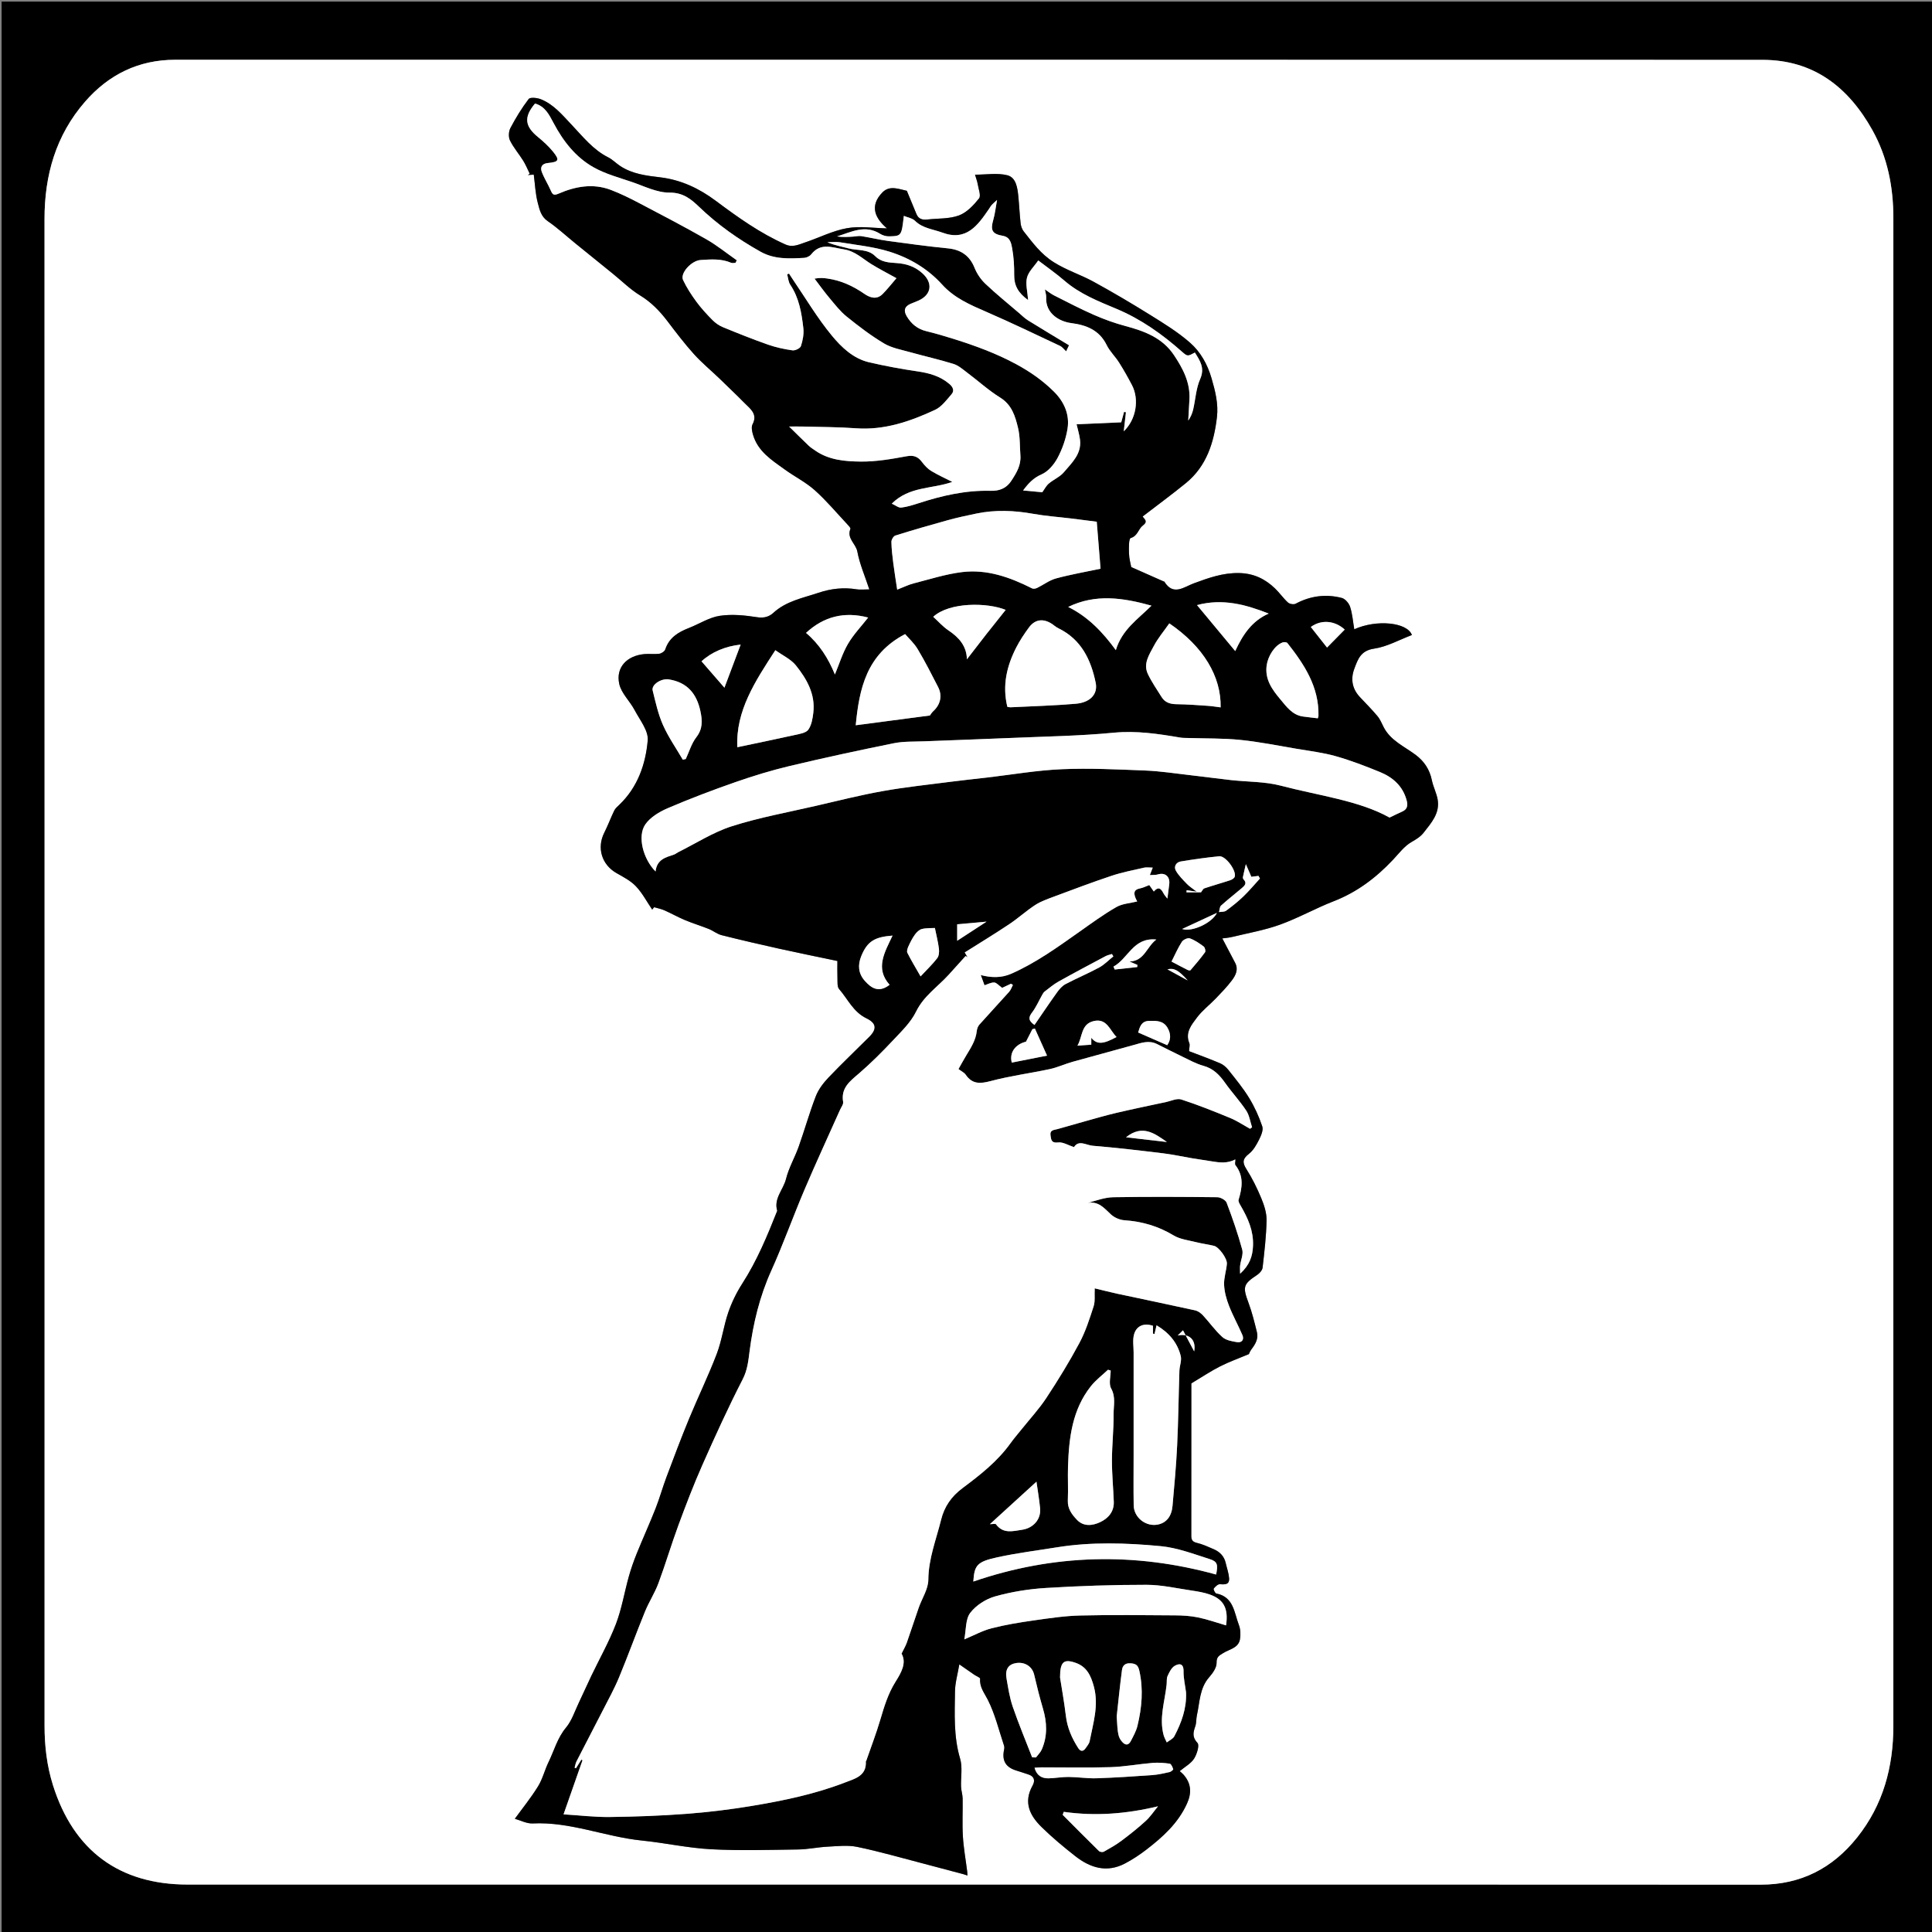 <?xml version="1.0" encoding="utf-8"?>
<!-- Generator: Adobe Illustrator 16.0.3, SVG Export Plug-In . SVG Version: 6.00 Build 0)  -->
<!DOCTYPE svg PUBLIC "-//W3C//DTD SVG 1.1//EN" "http://www.w3.org/Graphics/SVG/1.1/DTD/svg11.dtd">
<svg version="1.1" id="CIVIL_LIBERTIES_final_xA0_Image_1_"
	 xmlns="http://www.w3.org/2000/svg" xmlns:xlink="http://www.w3.org/1999/xlink" x="0px" y="0px" width="1200px" height="1200px"
	 viewBox="0 0 1200 1200" enable-background="new 0 0 1200 1200" xml:space="preserve">
<rect x="0" y="0" width="1200" height="1200" fill="#808080" stroke="none"/>
<g>
	<g>
		<path fill-rule="evenodd" clip-rule="evenodd" d="M1201,1201c-400,0-800,0-1200,0C1,801,1,401,1,1c400,0,800,0,1200,0
			C1201,401,1201,801,1201,1201z M601.559,1170.533c163.988,0,327.978-0.057,491.966,0.062c24.997,0.018,44.716-10.169,60.02-29.362
			c16.124-20.222,22.462-43.722,22.457-69.286c-0.037-172.988-0.019-345.977-0.019-518.964
			c-0.001-139.157-0.025-278.314,0.026-417.472c0.008-19.307-3.586-37.771-13.025-54.679c-14.876-26.645-36.46-43.645-68.243-43.653
			c-328.644-0.099-657.288-0.064-985.932-0.053c-22.708,0.001-41.316,9.152-56.042,26.111
			c-18.09,20.834-25.118,45.555-25.113,72.795c0.056,311.979,0.04,623.957,0.022,935.935c-0.001,12.552,1.446,24.842,5.229,36.871
			c12.787,40.656,41.247,61.696,83.688,61.696C278.248,1170.534,439.903,1170.534,601.559,1170.533z"/>
		<path fill-rule="evenodd" clip-rule="evenodd" fill="#FFFFFF" d="M601.559,1170.533c-161.655,0.001-323.311,0.001-484.966,0.001
			c-42.44,0-70.9-21.04-83.688-61.696c-3.783-12.029-5.23-24.319-5.229-36.871c0.017-311.978,0.034-623.956-0.022-935.935
			c-0.005-27.24,7.023-51.961,25.113-72.795c14.727-16.959,33.335-26.11,56.042-26.111c328.644-0.012,657.288-0.046,985.932,0.053
			c31.783,0.009,53.367,17.009,68.243,43.653c9.439,16.908,13.033,35.372,13.025,54.679c-0.052,139.157-0.027,278.314-0.026,417.472
			c0,172.987-0.019,345.976,0.019,518.964c0.005,25.564-6.333,49.064-22.457,69.286c-15.304,19.193-35.022,29.38-60.02,29.362
			C929.536,1170.477,765.547,1170.533,601.559,1170.533z M709.711,320.801c9.193-7.074,18.207-13.684,26.855-20.74
			c12.909-10.532,17.462-25.312,19.3-41.03c0.957-8.189-1.039-16.147-3.385-24.173c-2.548-8.715-6.837-16.274-13.266-21.94
			c-7.508-6.616-16.225-11.954-24.77-17.279c-11.561-7.205-23.313-14.135-35.261-20.677c-7.981-4.37-16.67-7.078-24.587-12.05
			c-8.137-5.11-13.225-12.198-18.798-19.244c-1.065-1.347-1.694-3.289-1.889-5.028c-0.622-5.548-0.85-11.138-1.41-16.693
			c-0.535-5.309-1.381-11.723-6.861-13.1c-6.165-1.55-13.02-0.356-20.034-0.356c0.735,2.536,1.4,4.201,1.68,5.929
			c0.485,2.996,2.14,7.153,0.803,8.829c-3.377,4.233-7.623,8.771-12.488,10.566c-6.009,2.219-12.998,1.766-19.559,2.516
			c-3.065,0.35-5.557-0.239-6.847-3.437c-1.854-4.592-3.777-9.155-5.94-14.382c-4.544-0.92-10.563-3.668-15.092,0.92
			c-8.618,8.73-4.175,16.56,2.761,22.411c-8.082-0.148-16.721-1.561-24.854-0.117c-8.881,1.576-17.255,5.909-25.928,8.81
			c-3.914,1.31-7.756,3.313-12.229,1.335c-15.812-6.993-29.694-16.961-43.462-27.232c-10.21-7.617-21.526-12.984-34.477-14.515
			c-8.568-1.013-17.253-2.065-24.741-7.007c-2.575-1.7-4.785-4.049-7.508-5.414c-9.409-4.717-15.725-12.88-22.697-20.216
			c-5.798-6.102-11.119-12.685-19.15-15.866c-2.274-0.901-6.592-1.345-7.525-0.126c-4.307,5.626-8.034,11.764-11.344,18.048
			c-1.104,2.096-1.272,5.629-0.249,7.707c2.199,4.462,5.575,8.328,8.226,12.589c1.589,2.554,2.718,5.394,4.054,8.105
			c-0.402,0.247-0.805,0.494-1.208,0.741c0.999-0.062,1.998-0.122,3.691-0.226c0.802,6.085,1.024,11.998,2.504,17.578
			c1.071,4.043,1.923,8.41,6.167,11.31c5.97,4.078,11.322,9.057,16.954,13.63c7.901,6.416,15.819,12.813,23.727,19.221
			c5.513,4.468,10.626,9.587,16.631,13.244c6.959,4.238,12.28,9.748,17.099,16.097c5.254,6.924,10.532,13.869,16.339,20.319
			c4.851,5.389,10.499,10.059,15.759,15.083c3.989,3.81,7.931,7.67,11.878,11.524c1.773,1.731,3.461,3.553,5.27,5.247
			c3.483,3.265,6.405,6.448,3.554,11.848c-0.852,1.613-0.326,4.274,0.24,6.265c3.007,10.578,11.809,16.04,19.992,21.931
			c6.044,4.351,12.867,7.764,18.374,12.681c7.185,6.415,13.426,13.89,20.032,20.946c0.889,0.95,2.426,2.491,2.159,3.137
			c-2.427,5.879,3.388,9.141,4.302,14.065c1.425,7.681,4.655,15.025,7.445,23.501c-3.613,0-5.779,0.289-7.843-0.051
			c-8.119-1.338-16.041-0.433-23.732,2.149c-9.735,3.27-20.061,5.121-28.097,12.519c-2.407,2.217-5.624,3.34-9.795,2.687
			c-7.688-1.206-15.779-2.047-23.383-0.907c-6.602,0.99-12.722,5.03-19.128,7.534c-6.646,2.598-12.372,5.979-14.766,13.357
			c-0.391,1.206-2.336,2.489-3.708,2.678c-3.019,0.414-6.148-0.068-9.198,0.202c-10.934,0.971-17.934,8.296-15.667,18.549
			c1.287,5.819,6.585,10.658,9.527,16.229c3.235,6.126,8.69,12.839,8.156,18.85c-1.315,14.809-6.242,29.023-17.575,39.911
			c-1.18,1.134-2.542,2.265-3.233,3.684c-2.189,4.489-3.902,9.215-6.16,13.666c-4.776,9.419-1.647,19.86,7.485,25.098
			c4.246,2.435,8.845,4.762,12.132,8.229c4.008,4.229,6.804,9.605,10.124,14.486c0.401-0.494,0.802-0.988,1.202-1.482
			c2.149,0.639,4.396,1.06,6.429,1.96c4.32,1.912,8.452,4.263,12.808,6.082c4.827,2.016,9.86,3.531,14.72,5.477
			c2.719,1.089,5.133,3.137,7.915,3.839c11.923,3.009,23.908,5.778,35.914,8.443c11.672,2.592,23.396,4.949,36.042,7.607
			c0,3.113-0.105,6.978,0.041,10.833c0.086,2.249-0.222,5.18,1.021,6.604c5.419,6.211,8.776,14.2,16.922,18.143
			c6.37,3.083,6.613,6.741,1.828,11.533c-8.454,8.47-17.166,16.69-25.404,25.362c-3.175,3.341-6.18,7.308-7.82,11.547
			c-3.974,10.269-6.935,20.925-10.627,31.31c-2.406,6.769-6.167,13.142-7.872,20.05c-1.645,6.66-7.761,12.107-5.464,19.791
			c-6.153,15.526-12.515,30.917-21.621,45.069c-3.591,5.58-6.606,11.718-8.766,17.987c-2.901,8.426-4,17.5-7.168,25.801
			c-5.23,13.703-11.677,26.937-17.273,40.507c-4.892,11.863-9.406,23.886-13.919,35.9c-2.447,6.517-4.303,13.26-6.855,19.731
			c-3.702,9.383-7.896,18.571-11.677,27.925c-1.889,4.672-3.563,9.459-4.921,14.31c-2.744,9.808-4.373,20.015-8.002,29.466
			c-4.268,11.113-10.197,21.585-15.352,32.361c-2.601,5.438-5.024,10.959-7.634,16.393c-2.528,5.266-4.354,11.164-7.993,15.531
			c-5.357,6.427-7.345,14.209-10.828,21.37c-2.413,4.961-3.712,10.543-6.584,15.181c-4.451,7.186-9.819,13.803-14.384,20.091
			c3.615,0.997,7.409,3.073,11.091,2.891c23.354-1.157,44.973,8.3,67.745,10.609c14.365,1.456,28.599,4.65,42.979,5.418
			c18.01,0.96,36.111,0.387,54.168,0.144c6.072-0.081,12.117-1.429,18.197-1.737c6.193-0.314,12.629-1.09,18.581,0.148
			c13.828,2.876,27.434,6.822,41.119,10.376c8.256,2.144,16.494,4.359,24.736,6.559c0.848,0.227,1.666,0.562,2.498,0.847
			c-0.044-0.836-0.035-1.678-0.14-2.506c-0.918-7.303-2.243-14.579-2.684-21.908c-0.468-7.805-0.021-15.661-0.154-23.492
			c-0.04-2.423-0.885-4.827-0.98-7.255c-0.23-5.829,1.026-12.043-0.578-17.429c-4.114-13.804-3.369-27.789-3.189-41.765
			c0.069-5.396,1.678-10.771,2.697-16.818c3.619,2.517,6.467,4.514,9.335,6.48c1.23,0.845,3.634,1.719,3.577,2.425
			c-0.421,5.274,2.6,8.783,4.803,13.146c4.478,8.869,6.839,18.809,10.019,28.324c0.252,0.753,0.268,1.68,0.098,2.461
			c-1.533,7.036,0.955,11.187,7.938,13.231c2.376,0.695,4.704,1.554,7.068,2.291c3.832,1.195,4.328,3.956,2.658,6.931
			c-5.947,10.592-1.461,18.84,5.503,25.689c6.601,6.492,13.777,12.452,21.071,18.174c9.248,7.254,19.507,10.424,30.725,4.57
			c4.656-2.43,9.114-5.375,13.283-8.58c10.28-7.901,19.802-16.46,25.34-28.708c2.953-6.531,2.685-12.476-2.222-17.988
			c-0.617-0.694-1.367-1.271-2.312-2.134c3.246-2.697,6.904-4.653,8.88-7.701c1.788-2.758,3.508-8.367,2.156-9.806
			c-3.464-3.685-2.648-6.612-1.35-10.397c0.73-2.128,0.49-4.567,0.989-6.799c1.813-8.094,1.596-16.771,7.633-23.632
			c2.194-2.492,4.657-5.961,4.589-8.929c-0.089-3.828,1.68-4.525,4.165-6.092c3.772-2.378,9.358-3.063,10.345-8.453
			c0.529-2.893,0.381-6.304-0.667-9.016c-2.945-7.625-3.193-17.399-14.036-19.516c-0.751-0.146-1.901-2.626-1.589-3.027
			c0.953-1.227,2.59-2.818,3.853-2.73c3.205,0.225,6.042,0.328,5.701-3.836c-0.257-3.14-1.39-6.205-2.092-9.313
			c-0.945-4.187-3.623-6.926-7.409-8.571c-3.448-1.498-6.923-3.108-10.552-3.966c-2.757-0.651-3.438-1.896-3.434-4.434
			c0.047-31.744,0.031-63.488,0.031-94.61c6.781-4.056,12.122-7.651,17.82-10.545c5.559-2.823,11.482-4.93,17.909-7.629
			c0.192-0.361,0.764-1.897,1.716-3.144c2.396-3.135,4.304-6.479,3.297-10.509c-1.525-6.107-3.01-12.272-5.205-18.154
			c-3.738-10.014-3.363-11.645,5.349-17.399c1.501-0.992,3.188-2.865,3.374-4.494c1.12-9.778,2.285-19.597,2.469-29.419
			c0.084-4.549-1.475-9.362-3.254-13.655c-2.613-6.307-5.681-12.518-9.34-18.271c-2.688-4.225-2.093-6.421,1.697-9.41
			c2.698-2.129,4.609-5.526,6.205-8.694c1.276-2.533,2.797-5.991,2.022-8.307c-2.054-6.137-4.813-12.171-8.188-17.696
			c-3.733-6.11-8.365-11.689-12.818-17.331c-1.343-1.702-3.191-3.321-5.158-4.158c-6.535-2.782-13.229-5.192-19.312-7.533
			c0.1-2.124,0.656-3.781,0.156-5.01c-2.702-6.64,1.406-11.395,4.769-15.888c3.291-4.399,7.845-7.836,11.689-11.844
			c3.456-3.601,6.966-7.205,9.957-11.18c2.334-3.102,4.238-6.734,2.095-10.875c-2.622-5.066-5.301-10.104-7.996-15.231
			c1.272-0.186,3.837-0.359,6.299-0.957c9.9-2.401,20.046-4.17,29.579-7.616c11.382-4.114,22.055-10.155,33.352-14.548
			c14.462-5.623,26.316-14.611,36.803-25.762c3.644-3.873,7-8.422,11.453-10.985c2.91-1.676,5.594-3.283,7.568-5.815
			c4.738-6.081,10.206-12.064,8.686-20.656c-0.715-4.042-2.751-7.842-3.575-11.878c-1.365-6.683-4.761-11.82-10.163-15.853
			c-6.997-5.222-15.45-8.774-19.765-17.11c-1.203-2.323-2.182-4.864-3.827-6.835c-3.428-4.104-7.216-7.908-10.887-11.808
			c-4.874-5.176-5.957-11.221-3.524-17.707c2.175-5.795,3.916-11.228,12.201-12.438c8.095-1.183,15.728-5.525,23.558-8.479
			c-2.855-7.912-21.941-9.826-35.804-3.558c-0.805-4.725-1.151-9.479-2.562-13.893c-0.716-2.24-3.051-5.026-5.169-5.574
			c-9.917-2.564-19.548-1.305-28.707,3.601c-1.163,0.622-3.721,0.168-4.741-0.764c-2.93-2.673-5.223-6.035-8.092-8.787
			c-6.17-5.916-13.221-9.312-22.207-9.506c-10.134-0.22-19.086,3.016-28.264,6.409c-6.009,2.222-12.694,7.975-18.221-1.086
			c-0.063-0.103-0.318-0.072-0.469-0.139c-6.373-2.817-12.743-5.639-20.093-8.893c-0.337-1.883-1.276-5.078-1.386-8.302
			c-0.114-3.385-0.204-9.359,1.039-9.733c4.448-1.337,4.75-5.701,7.463-7.719C713.389,323.771,710.707,322.441,709.711,320.801z"/>
		<path fill-rule="evenodd" clip-rule="evenodd" d="M709.711,320.801c0.996,1.641,3.678,2.971,0.039,5.676
			c-2.713,2.018-3.015,6.382-7.463,7.719c-1.243,0.374-1.153,6.349-1.039,9.733c0.109,3.224,1.049,6.419,1.386,8.302
			c7.35,3.254,13.72,6.075,20.093,8.893c0.15,0.066,0.406,0.036,0.469,0.139c5.526,9.061,12.212,3.308,18.221,1.086
			c9.178-3.394,18.13-6.629,28.264-6.409c8.986,0.194,16.037,3.59,22.207,9.506c2.869,2.752,5.162,6.114,8.092,8.787
			c1.021,0.932,3.578,1.386,4.741,0.764c9.159-4.905,18.79-6.165,28.707-3.601c2.118,0.548,4.453,3.334,5.169,5.574
			c1.41,4.414,1.757,9.168,2.562,13.893c13.862-6.269,32.948-4.354,35.804,3.558c-7.83,2.954-15.463,7.297-23.558,8.479
			c-8.285,1.211-10.026,6.644-12.201,12.438c-2.433,6.486-1.35,12.531,3.524,17.707c3.671,3.899,7.459,7.704,10.887,11.808
			c1.646,1.971,2.624,4.512,3.827,6.835c4.314,8.336,12.768,11.889,19.765,17.11c5.402,4.032,8.798,9.17,10.163,15.853
			c0.824,4.036,2.86,7.836,3.575,11.878c1.521,8.592-3.947,14.575-8.686,20.656c-1.975,2.532-4.658,4.14-7.568,5.815
			c-4.453,2.563-7.81,7.112-11.453,10.985c-10.486,11.15-22.341,20.139-36.803,25.762c-11.297,4.393-21.97,10.434-33.352,14.548
			c-9.533,3.446-19.679,5.215-29.579,7.616c-2.462,0.598-5.026,0.771-6.299,0.957c2.695,5.128,5.374,10.165,7.996,15.231
			c2.144,4.141,0.239,7.773-2.095,10.875c-2.991,3.975-6.501,7.579-9.957,11.18c-3.845,4.008-8.398,7.444-11.689,11.844
			c-3.362,4.493-7.471,9.248-4.769,15.888c0.5,1.229-0.057,2.886-0.156,5.01c6.082,2.341,12.776,4.751,19.312,7.533
			c1.967,0.837,3.815,2.456,5.158,4.158c4.453,5.642,9.085,11.221,12.818,17.331c3.376,5.525,6.135,11.56,8.188,17.696
			c0.774,2.315-0.746,5.773-2.022,8.307c-1.596,3.168-3.507,6.565-6.205,8.694c-3.79,2.989-4.386,5.186-1.697,9.41
			c3.659,5.753,6.727,11.964,9.34,18.271c1.779,4.293,3.338,9.106,3.254,13.655c-0.184,9.822-1.349,19.641-2.469,29.419
			c-0.187,1.629-1.873,3.502-3.374,4.494c-8.712,5.755-9.087,7.386-5.349,17.399c2.195,5.882,3.68,12.047,5.205,18.154
			c1.007,4.03-0.901,7.374-3.297,10.509c-0.952,1.246-1.523,2.782-1.716,3.144c-6.427,2.699-12.351,4.806-17.909,7.629
			c-5.698,2.894-11.039,6.489-17.82,10.545c0,31.122,0.016,62.866-0.031,94.61c-0.004,2.538,0.677,3.782,3.434,4.434
			c3.629,0.857,7.104,2.468,10.552,3.966c3.786,1.646,6.464,4.385,7.409,8.571c0.702,3.107,1.835,6.173,2.092,9.313
			c0.341,4.164-2.496,4.061-5.701,3.836c-1.263-0.088-2.899,1.504-3.853,2.73c-0.313,0.401,0.838,2.881,1.589,3.027
			c10.843,2.116,11.091,11.891,14.036,19.516c1.048,2.712,1.196,6.123,0.667,9.016c-0.986,5.39-6.572,6.075-10.345,8.453
			c-2.485,1.566-4.254,2.264-4.165,6.092c0.068,2.968-2.395,6.437-4.589,8.929c-6.037,6.86-5.819,15.538-7.633,23.632
			c-0.499,2.231-0.259,4.671-0.989,6.799c-1.299,3.785-2.114,6.713,1.35,10.397c1.352,1.438-0.368,7.048-2.156,9.806
			c-1.976,3.048-5.634,5.004-8.88,7.701c0.944,0.863,1.694,1.439,2.312,2.134c4.906,5.513,5.175,11.457,2.222,17.988
			c-5.538,12.248-15.06,20.807-25.34,28.708c-4.169,3.205-8.627,6.15-13.283,8.58c-11.218,5.854-21.477,2.684-30.725-4.57
			c-7.294-5.722-14.471-11.682-21.071-18.174c-6.964-6.85-11.45-15.098-5.503-25.689c1.67-2.975,1.174-5.735-2.658-6.931
			c-2.364-0.737-4.692-1.596-7.068-2.291c-6.983-2.045-9.472-6.195-7.938-13.231c0.17-0.781,0.154-1.708-0.098-2.461
			c-3.18-9.516-5.541-19.455-10.019-28.324c-2.203-4.363-5.224-7.872-4.803-13.146c0.057-0.706-2.347-1.58-3.577-2.425
			c-2.868-1.967-5.716-3.964-9.335-6.48c-1.02,6.047-2.628,11.423-2.697,16.818c-0.18,13.976-0.925,27.961,3.189,41.765
			c1.604,5.386,0.348,11.6,0.578,17.429c0.096,2.428,0.94,4.832,0.98,7.255c0.133,7.831-0.313,15.688,0.154,23.492
			c0.44,7.329,1.766,14.605,2.684,21.908c0.104,0.828,0.096,1.67,0.14,2.506c-0.832-0.285-1.65-0.62-2.498-0.847
			c-8.242-2.199-16.48-4.415-24.736-6.559c-13.686-3.554-27.291-7.5-41.119-10.376c-5.952-1.238-12.388-0.463-18.581-0.148
			c-6.08,0.309-12.125,1.656-18.197,1.737c-18.057,0.243-36.158,0.816-54.168-0.144c-14.381-0.768-28.614-3.962-42.979-5.418
			c-22.772-2.31-44.392-11.767-67.745-10.609c-3.682,0.183-7.476-1.894-11.091-2.891c4.564-6.288,9.933-12.905,14.384-20.091
			c2.872-4.638,4.171-10.22,6.584-15.181c3.483-7.161,5.471-14.943,10.828-21.37c3.639-4.367,5.465-10.266,7.993-15.531
			c2.609-5.434,5.033-10.955,7.634-16.393c5.154-10.776,11.084-21.248,15.352-32.361c3.629-9.451,5.258-19.658,8.002-29.466
			c1.357-4.851,3.032-9.638,4.921-14.31c3.781-9.354,7.975-18.542,11.677-27.925c2.553-6.472,4.408-13.215,6.855-19.731
			c4.513-12.015,9.027-24.037,13.919-35.9c5.597-13.57,12.043-26.804,17.273-40.507c3.168-8.301,4.267-17.375,7.168-25.801
			c2.159-6.27,5.175-12.407,8.766-17.987c9.106-14.152,15.468-29.543,21.621-45.069c-2.297-7.684,3.819-13.131,5.464-19.791
			c1.705-6.908,5.466-13.281,7.872-20.05c3.692-10.385,6.653-21.041,10.627-31.31c1.641-4.239,4.646-8.206,7.82-11.547
			c8.238-8.672,16.95-16.893,25.404-25.362c4.785-4.792,4.542-8.45-1.828-11.533c-8.146-3.942-11.503-11.932-16.922-18.143
			c-1.243-1.425-0.936-4.355-1.021-6.604c-0.146-3.855-0.041-7.72-0.041-10.833c-12.646-2.658-24.37-5.016-36.042-7.607
			c-12.006-2.665-23.991-5.435-35.914-8.443c-2.782-0.702-5.196-2.75-7.915-3.839c-4.859-1.945-9.893-3.461-14.72-5.477
			c-4.355-1.819-8.487-4.17-12.808-6.082c-2.033-0.9-4.279-1.321-6.429-1.96c-0.4,0.494-0.801,0.988-1.202,1.482
			c-3.32-4.881-6.116-10.258-10.124-14.486c-3.287-3.468-7.886-5.795-12.132-8.229c-9.133-5.237-12.262-15.679-7.485-25.098
			c2.258-4.451,3.971-9.177,6.16-13.666c0.691-1.419,2.054-2.55,3.233-3.684c11.333-10.888,16.26-25.103,17.575-39.911
			c0.534-6.011-4.921-12.724-8.156-18.85c-2.942-5.571-8.24-10.41-9.527-16.229c-2.267-10.253,4.733-17.578,15.667-18.549
			c3.05-0.271,6.18,0.212,9.198-0.202c1.372-0.188,3.317-1.472,3.708-2.678c2.394-7.378,8.119-10.76,14.766-13.357
			c6.406-2.504,12.526-6.544,19.128-7.534c7.604-1.14,15.695-0.299,23.383,0.907c4.171,0.653,7.388-0.47,9.795-2.687
			c8.036-7.397,18.361-9.249,28.097-12.519c7.691-2.582,15.613-3.487,23.732-2.149c2.063,0.34,4.229,0.051,7.843,0.051
			c-2.79-8.476-6.021-15.82-7.445-23.501c-0.914-4.925-6.729-8.187-4.302-14.065c0.267-0.646-1.271-2.187-2.159-3.137
			c-6.606-7.057-12.848-14.531-20.032-20.946c-5.507-4.917-12.33-8.33-18.374-12.681c-8.184-5.891-16.985-11.353-19.992-21.931
			c-0.566-1.99-1.092-4.651-0.24-6.265c2.852-5.399-0.07-8.583-3.554-11.848c-1.809-1.694-3.496-3.516-5.27-5.247
			c-3.947-3.854-7.889-7.715-11.878-11.524c-5.26-5.024-10.908-9.694-15.759-15.083c-5.807-6.45-11.085-13.396-16.339-20.319
			c-4.818-6.349-10.14-11.858-17.099-16.097c-6.005-3.657-11.118-8.776-16.631-13.244c-7.907-6.408-15.825-12.805-23.727-19.221
			c-5.632-4.573-10.984-9.552-16.954-13.63c-4.244-2.899-5.096-7.267-6.167-11.31c-1.479-5.58-1.702-11.493-2.504-17.578
			c-1.693,0.104-2.692,0.164-3.691,0.226c0.403-0.247,0.806-0.494,1.208-0.741c-1.336-2.712-2.465-5.552-4.054-8.105
			c-2.65-4.261-6.026-8.127-8.226-12.589c-1.023-2.078-0.855-5.611,0.249-7.707c3.31-6.284,7.037-12.422,11.344-18.048
			c0.934-1.219,5.251-0.775,7.525,0.126c8.031,3.182,13.353,9.765,19.15,15.866c6.973,7.336,13.288,15.499,22.697,20.216
			c2.723,1.365,4.933,3.714,7.508,5.414c7.488,4.941,16.173,5.994,24.741,7.007c12.95,1.53,24.267,6.897,34.477,14.515
			c13.768,10.271,27.65,20.239,43.462,27.232c4.473,1.979,8.314-0.025,12.229-1.335c8.673-2.9,17.047-7.233,25.928-8.81
			c8.133-1.443,16.771-0.031,24.854,0.117c-6.936-5.852-11.379-13.681-2.761-22.411c4.529-4.588,10.548-1.84,15.092-0.92
			c2.163,5.227,4.086,9.79,5.94,14.382c1.29,3.197,3.781,3.786,6.847,3.437c6.561-0.75,13.55-0.297,19.559-2.516
			c4.865-1.796,9.111-6.333,12.488-10.566c1.337-1.676-0.317-5.833-0.803-8.829c-0.279-1.728-0.944-3.393-1.68-5.929
			c7.015,0,13.869-1.193,20.034,0.356c5.48,1.377,6.326,7.791,6.861,13.1c0.561,5.556,0.788,11.146,1.41,16.693
			c0.194,1.739,0.823,3.682,1.889,5.028c5.573,7.046,10.661,14.134,18.798,19.244c7.917,4.972,16.605,7.68,24.587,12.05
			c11.947,6.542,23.7,13.472,35.261,20.677c8.545,5.325,17.262,10.663,24.77,17.279c6.429,5.666,10.718,13.226,13.266,21.94
			c2.346,8.025,4.342,15.983,3.385,24.173c-1.838,15.719-6.391,30.498-19.3,41.03C727.918,307.117,718.904,313.727,709.711,320.801z
			 M601.022,594.604c-0.417-0.268-0.833-0.535-1.249-0.804c-3.54,3.919-7.065,7.85-10.622,11.752
			c-6.808,7.47-15.397,13.057-20.138,22.768c-3.286,6.73-9.157,12.334-14.415,17.932c-6.685,7.117-13.618,14.065-21.009,20.432
			c-5.631,4.85-11.384,9.001-9.907,17.742c0.255,1.507-1.213,3.328-1.947,4.977c-7.371,16.528-14.985,32.953-22.071,49.603
			c-7.098,16.676-13.168,33.802-20.619,50.311c-7.215,15.986-11.22,32.662-13.451,49.87c-0.784,6.046-1.313,11.736-4.3,17.549
			c-8.94,17.404-17.072,35.242-25,53.141c-5.443,12.29-10.258,24.875-14.918,37.489c-4.396,11.898-7.976,24.1-12.399,35.987
			c-2.271,6.103-5.921,11.682-8.387,17.726c-5.529,13.557-10.504,27.342-16.115,40.864c-2.926,7.05-6.658,13.771-10.139,20.585
			c-5.38,10.529-10.879,20.999-16.261,31.528c-0.608,1.189-0.791,2.597-1.17,3.903c0.283,0.109,0.567,0.22,0.851,0.329
			c1.12-1.785,2.24-3.57,3.359-5.355c0.232,0.133,0.465,0.266,0.696,0.398c-3.862,11.019-7.724,22.038-11.773,33.595
			c9.89,0.614,19.296,1.768,28.688,1.654c15.906-0.192,31.835-0.766,47.694-1.97c13.616-1.033,27.229-2.692,40.699-4.938
			c19.647-3.275,39.174-7.334,57.844-14.563c6.14-2.378,13.324-4.035,12.826-13.07c-0.007-0.13,0.221-0.256,0.273-0.407
			c2.937-8.483,6.167-16.88,8.709-25.48c2.423-8.197,4.835-16.218,9.474-23.607c3.467-5.522,7.054-11.659,3.718-17.451
			c1.386-2.854,2.555-4.778,3.288-6.856c2.535-7.189,4.865-14.45,7.378-21.647c2.028-5.81,5.928-11.553,5.972-17.348
			c0.101-13.149,4.898-24.999,7.941-37.33c1.996-8.089,6.331-14.424,13.36-19.662c10.885-8.111,21.688-16.575,29.748-27.844
			c2.09-2.922,4.471-5.636,6.717-8.445c5.236-6.552,10.993-12.761,15.589-19.735c7.299-11.075,14.259-22.429,20.51-34.119
			c3.808-7.12,6.302-15.001,8.806-22.729c1.008-3.113,0.464-6.729,0.676-11.164c4.858,1.162,9.502,2.372,14.189,3.378
			c16.06,3.443,32.148,6.754,48.185,10.301c1.763,0.391,3.563,1.7,4.825,3.064c4.11,4.441,7.624,9.502,12.093,13.516
			c2.23,2.002,5.974,2.667,9.153,3.164c2.95,0.463,4.504-1.587,3.282-4.424c-2.637-6.123-5.909-11.986-8.326-18.188
			c-1.608-4.125-2.847-8.621-3.042-13.005c-0.19-4.312,1.378-8.671,1.733-13.046c0.27-3.308-4.968-10.422-7.95-11.151
			c-3.664-0.896-7.437-1.348-11.092-2.271c-4.764-1.203-10.008-1.772-14.071-4.227c-9.521-5.75-19.583-8.657-30.574-9.413
			c-2.906-0.2-6.263-1.679-8.393-3.664c-4.098-3.82-7.564-8.235-14.211-7.11c5.317-1.517,10.559-3.435,15.831-3.521
			c21.491-0.357,42.993-0.247,64.487-0.005c2.019,0.023,5.184,1.74,5.824,3.427c3.629,9.552,6.98,19.243,9.675,29.093
			c0.804,2.936-0.872,6.526-1.293,9.831c-0.172,1.358-0.028,2.757-0.028,5.173c5.948-5.379,7.784-10.853,8.035-17.45
			c0.352-9.215-3.133-16.961-7.549-24.574c-0.702-1.208-1.745-2.855-1.415-3.924c2.317-7.495,3.326-14.716-1.977-21.512
			c-0.503-0.645-0.067-2.021-0.067-3.535c-4.99,2.639-9.812,1.976-14.651,1.179c-3.975-0.654-7.967-1.195-11.938-1.861
			c-6.117-1.026-12.192-2.381-18.343-3.127c-14.539-1.764-29.092-3.487-43.684-4.691c-3.937-0.325-8.651-3.843-11.569,0.863
			c-3.555-1.145-6.838-3.266-9.821-2.905c-4.178,0.504-4.332-1.485-4.758-4.284c-0.546-3.596,2.206-3.413,4.34-4.016
			c5.704-1.61,11.394-3.272,17.106-4.851c6.504-1.797,12.983-3.707,19.551-5.24c10.232-2.389,20.525-4.521,30.803-6.72
			c3.146-0.673,6.726-2.451,9.412-1.58c10.294,3.336,20.378,7.371,30.391,11.508c4.294,1.774,8.221,4.437,12.314,6.695
			c0.421-0.308,0.842-0.614,1.263-0.922c-1.161-3.487-1.662-7.413-3.622-10.371c-3.977-6.001-8.954-11.328-13.116-17.218
			c-3.505-4.96-7.325-8.925-13.512-10.619c-4.527-1.239-8.756-3.633-13.039-5.676c-5.323-2.538-10.56-5.26-15.847-7.874
			c-4.907-2.427-9.595-0.713-14.387,0.639c-12.656,3.57-25.38,6.899-38.038,10.461c-4.732,1.331-9.267,3.469-14.05,4.496
			c-12.208,2.62-24.664,4.226-36.702,7.431c-6.564,1.747-11.471,2.044-15.579-3.965c-0.877-1.283-2.545-2.026-4.465-3.486
			c1.592-2.802,3.172-5.734,4.895-8.581c2.842-4.694,5.831-9.283,6.451-14.963c0.152-1.395,0.697-2.996,1.606-4.019
			c6.098-6.861,12.384-13.554,18.498-20.399c1.055-1.181,1.582-2.833,2.353-4.268c-0.392-0.259-0.782-0.518-1.174-0.776
			c-2.182,1.014-4.363,2.027-5.527,2.567c-2.104-1.499-3.486-3.271-4.928-3.321c-2.042-0.071-4.128,1.128-6.019,1.729
			c-0.762-2.086-1.519-4.163-2.317-6.352c6.555,1.714,12.854,1.855,18.921-0.813c15.347-6.753,28.84-16.533,42.447-26.138
			c7.48-5.279,14.903-10.719,22.822-15.268c3.753-2.155,8.609-2.39,12.97-3.484c-2.777-5.138-2.215-7.348,1.862-8.145
			c1.879-0.368,3.647-1.302,5.645-2.045c0.595,0.845,1.617,2.298,2.813,3.997c3.025-3.439,4.563-1.652,6.016,1.133
			c0.698,1.339,1.81,2.463,2.428,3.279c0.403-3.162,0.736-5.969,1.126-8.767c0.68-4.881-2.498-7.632-7.055-6.252
			c-1.404,0.426-2.986,0.263-4.972,0.404c0.698-1.813,1.099-2.851,1.786-4.636c-2.289,0-3.972-0.302-5.504,0.052
			c-6.75,1.554-13.595,2.878-20.146,5.063c-12.021,4.008-23.882,8.501-35.759,12.926c-3.952,1.473-8.053,2.894-11.55,5.162
			c-5.616,3.644-10.611,8.236-16.186,11.954c-9.063,6.042-18.38,11.702-27.605,17.533
			C600.101,593.048,600.562,593.826,601.022,594.604z M556.804,172.793c-5.841-3.249-10.794-5.783-15.518-8.69
			c-5.537-3.406-10.143-8.134-17.155-9.218c-7.247-1.121-14.389-4.37-20.28,3.108c-0.921,1.169-2.837,2.088-4.346,2.171
			c-9.263,0.515-18.503,1.003-27.112-3.82c-13.877-7.775-26.708-16.83-38.221-27.91c-4.877-4.694-9.902-8.867-18.316-8.8
			c-7.84,0.062-15.78-4.029-23.553-6.659c-7.93-2.684-16.204-4.924-23.438-8.954c-11.302-6.296-19.114-16.385-25.131-27.794
			c-2.668-5.062-5.255-10.206-11.42-11.919c-7.015,8.336-6.43,14.04,1.767,20.747c3.395,2.776,6.707,5.792,9.456,9.185
			c4.233,5.227,3.594,6.366-3.269,7.019c-3.55,0.337-4.861,2.536-3.778,5.439c1.519,4.071,3.958,7.79,5.688,11.797
			c1.104,2.557,1.951,2.998,4.777,1.773c10.481-4.54,21.402-6.523,32.48-2.306c5.944,2.264,11.701,5.102,17.343,8.062
			c14.021,7.357,28.068,14.689,41.823,22.527c6.669,3.8,12.705,8.71,19.027,13.118c-0.273,0.531-0.548,1.062-0.821,1.593
			c-0.905,0-1.932,0.283-2.695-0.045c-6.146-2.642-12.553-2.14-18.95-1.722c-5.749,0.375-12.888,8.233-10.892,12.442
			c2.242,4.727,5.146,9.208,8.252,13.437c2.979,4.055,6.434,7.797,9.975,11.385c1.805,1.828,4.08,3.445,6.447,4.419
			c9.26,3.807,18.564,7.535,28.008,10.853c4.919,1.728,10.116,2.849,15.281,3.577c1.666,0.235,4.788-1.28,5.235-2.65
			c1.148-3.518,1.912-7.488,1.498-11.126c-1.071-9.414-2.6-18.786-8.116-26.976c-1.201-1.784-1.316-4.301-1.932-6.479
			c0.387-0.146,0.772-0.291,1.159-0.438c0.691,1.062,1.363,2.137,2.077,3.184c8.099,11.872,15.453,24.361,24.575,35.388
			c5.959,7.205,13.271,14.234,23.087,16.511c9.915,2.3,19.956,4.169,30.028,5.637c7.312,1.066,14.024,2.903,19.79,7.794
			c2.335,1.98,3.249,4.226,1.417,6.361c-3.082,3.591-6.205,7.863-10.282,9.756c-15.518,7.203-31.539,12.741-49.201,11.436
			c-10.909-0.806-21.882-0.77-32.826-1.072c-2.874-0.079-5.752-0.012-8.615-0.012c4.331,4.249,8.229,8.147,12.222,11.946
			c1.189,1.132,2.622,2.017,3.979,2.965c8.532,5.965,18.593,6.762,28.316,6.857c9.458,0.093,19.016-1.557,28.371-3.29
			c4.5-0.833,7.141,0.19,9.688,3.604c1.568,2.099,3.487,4.161,5.694,5.51c4.096,2.501,8.518,4.467,13.092,6.803
			c-12.492,4.487-26.576,2.589-37.597,13.499c2.343,1.049,4.201,2.653,5.849,2.46c3.698-0.433,7.346-1.592,10.918-2.751
			c14.487-4.702,29.133-8.079,44.555-7.675c4.953,0.13,9.566-1.069,12.994-6.311c3.27-5,6.043-9.598,5.584-15.671
			c-0.433-5.728-0.148-11.63-1.483-17.139c-1.737-7.174-3.794-14.273-11.075-18.783c-7.219-4.472-13.586-10.307-20.415-15.427
			c-2.706-2.028-5.419-4.481-8.531-5.454c-8.889-2.778-18.013-4.791-26.985-7.313c-5.505-1.548-11.437-2.582-16.228-5.438
			c-8.154-4.862-15.786-10.7-23.192-16.679c-4.062-3.277-7.346-7.57-10.738-11.608c-3.235-3.85-6.156-7.963-9.216-11.961
			c3.403-0.632,5.665-0.393,7.916-0.08c8.505,1.183,16,4.66,23.04,9.534c3.433,2.377,7.632,3.798,11.278,0.156
			C551.126,179.715,553.704,176.371,556.804,172.793z M407.172,541.293c0.853-7.626,6.396-8.772,11.513-10.521
			c0.918-0.313,1.688-1.035,2.571-1.474c11.065-5.495,21.683-12.404,33.319-16.116c17.045-5.438,34.807-8.644,52.29-12.682
			c13.78-3.183,27.519-6.653,41.429-9.138c13.92-2.487,28.024-3.956,42.06-5.779c7.524-0.977,15.075-1.753,22.612-2.629
			c15.555-1.809,31.07-4.525,46.674-5.191c17.243-0.737,34.576,0.143,51.85,0.829c9.052,0.36,18.066,1.764,27.087,2.792
			c8.677,0.988,17.331,2.174,26.011,3.14c10.345,1.149,21.044,0.869,30.991,3.483c23.792,6.252,48.645,9.253,67.479,19.799
			c3.314-1.577,5.567-2.725,7.882-3.732c3.321-1.448,3.577-3.932,2.739-7.032c-2.389-8.833-8.567-14.252-16.572-17.527
			c-8.981-3.675-18.095-7.181-27.417-9.823c-7.868-2.231-16.101-3.218-24.2-4.588c-11.684-1.978-23.339-4.34-35.108-5.536
			c-10.71-1.088-21.556-0.835-32.341-1.184c-1.66-0.054-3.348,0.008-4.974-0.269c-13.671-2.326-27.165-4.381-41.311-3.022
			c-21.26,2.041-42.69,2.348-64.054,3.272c-17.9,0.775-35.809,1.349-53.71,2.075c-6.286,0.255-12.716-0.043-18.82,1.193
			c-21.629,4.378-43.212,9.033-64.68,14.143c-11.395,2.711-22.658,6.161-33.723,10.02c-14.149,4.934-28.192,10.255-41.959,16.159
			c-5.242,2.248-10.952,5.646-14.038,10.167C395.819,519.374,399.349,533.389,407.172,541.293z M635.457,304.646
			c4.465,0.409,8.373,0.768,11.915,1.093c1.41-1.935,2.426-4.022,4.046-5.398c2.973-2.523,6.912-4.112,9.354-7.013
			c4.951-5.88,11.212-11.441,10.014-20.372c-0.434-3.226-1.404-6.38-2.098-9.421c9.387-0.415,18.561-0.821,27.732-1.227
			c0.469-1.729,1.114-4.105,1.759-6.482c0.386,0.081,0.772,0.162,1.158,0.243c-0.427,3.728-0.854,7.456-1.354,11.812
			c7.688-7.257,9.753-19.776,5.085-28.696c-2.491-4.763-5.139-9.461-8.013-14c-2.372-3.747-5.762-6.933-7.682-10.864
			c-4.561-9.339-12.686-12.439-22.015-13.642c-7.116-0.917-16.085-5.787-15.563-16.058c0.075-1.479-0.472-2.991-0.8-4.889
			c2.127,1.423,3.782,2.793,5.653,3.734c8.221,4.134,16.384,8.42,24.806,12.108c6.318,2.768,12.883,5.144,19.544,6.923
			c11.825,3.157,22.938,7.275,30.114,17.984c5.64,8.418,10.313,17.241,9.653,27.879c-0.267,4.289-0.49,8.58-0.732,12.871
			c1.448-2.087,2.485-4.388,3.047-6.8c1.476-6.333,1.774-13.142,4.347-18.964c3.067-6.941-0.104-11.41-3.257-16.502
			c-4.452,2.407-4.568,2.539-8.019-0.515c-12.243-10.837-25.44-20.233-40.583-26.578c-11.405-4.778-22.868-9.283-32.426-17.54
			c-5.261-4.544-11.004-8.53-16.266-12.565c-2.641,3.847-6.05,6.957-6.993,10.69c-1.007,3.988,0.314,8.563,0.693,13.919
			c-6.224-4.46-8.701-9.12-8.646-15.466c0.047-5.582-0.268-11.251-1.271-16.726c-0.563-3.076-1.22-6.916-5.746-7.699
			c-6.744-1.165-7.837-3.46-5.944-10.037c1.048-3.641,1.44-7.47,2.316-12.233c-1.701,1.567-2.592,2.266-3.326,3.102
			c-0.651,0.741-1.121,1.639-1.683,2.46c-6.976,10.199-14.067,20.242-28.984,14.704c-5.764-2.141-12.179-2.61-16.97-7.327
			c-1.642-1.616-4.466-2.031-6.931-3.071c-1.428,12.399-1.43,12.523-9.07,12.723c-1.869,0.049-4.028-0.539-5.606-1.54
			c-9.384-5.953-18.002-1.14-26.798,1.587c3.402,0.54,6.771,0.327,10.138,0.105c1.641-0.108,3.33-0.543,4.912-0.291
			c5.535,0.879,11.002,2.212,16.55,2.973c12.42,1.701,24.849,3.409,37.321,4.63c8.143,0.798,13.527,4.719,16.454,12.034
			c1.457,3.644,3.869,7.228,6.714,9.928c6.674,6.335,13.862,12.129,20.857,18.126c1.854,1.59,3.611,3.359,5.668,4.637
			c8.469,5.263,17.035,10.367,25.457,15.465c-0.748,1.576-1.214,2.557-1.789,3.769c-1.387-1.268-2.399-2.729-3.791-3.385
			c-15.186-7.144-30.313-14.435-45.703-21.117c-10.043-4.361-19.937-8.588-27.51-16.954c-8.995-9.937-20.383-16.635-32.946-20.52
			c-9.806-3.032-20.249-4.049-30.443-5.752c-2.578-0.431-5.291-0.064-7.941-0.064c4.421,1.934,8.782,2.668,13.033,3.81
			c5.614,1.508,12.159,0.259,16.718,4.861c3.802,3.839,8.673,3.966,13.314,4.29c6.041,0.422,11.198,2.097,15.804,6.173
			c6.819,6.036,5.997,13.414-2.244,17.135c-1.66,0.749-3.399,1.325-5.059,2.077c-3.66,1.658-4.306,4.149-2.254,7.625
			c2.826,4.787,6.682,7.958,12.192,9.298c5.757,1.399,11.457,3.072,17.109,4.855c13.321,4.203,26.293,8.923,38.755,15.675
			c8.72,4.725,16.415,10.124,23.291,16.923c6.396,6.322,9.974,14.254,8.519,23.226c-1.003,6.188-3.188,12.438-6.136,17.974
			c-2.188,4.108-5.854,8.486-9.94,10.263C641.889,296.828,638.771,300.188,635.457,304.646z M681.21,324.048
			c-5.043-0.64-10.537-1.361-16.038-2.03c-7.827-0.952-15.728-1.49-23.475-2.883c-11.783-2.119-23.492-2.588-35.236-0.167
			c-5.93,1.222-11.861,2.505-17.696,4.109c-10.927,3.005-21.812,6.174-32.629,9.55c-1.157,0.362-2.479,2.562-2.461,3.891
			c0.06,4.393,0.587,8.792,1.145,13.162c0.703,5.507,1.612,10.987,2.443,16.557c4.09-1.584,7.044-3.076,10.174-3.876
			c9.968-2.548,19.888-5.753,30.036-7.014c15.513-1.927,29.853,3.183,43.572,10.112c0.803,0.405,2.225,0.142,3.123-0.295
			c3.952-1.919,7.614-4.775,11.758-5.895c9.148-2.47,18.524-4.097,27.646-6.033C682.825,344.001,682.048,334.402,681.21,324.048z
			 M716.139,823.478c-5.408-1.854-10.167-0.157-11.727,5.21c-1.028,3.535-0.297,7.592-0.299,11.415
			c-0.01,21.307-0.003,42.613-0.003,63.919c0.001,10.319-0.133,20.64,0.043,30.955c0.133,7.755,7.771,13.561,15.244,11.903
			c5.089-1.129,8.296-5.008,8.875-11.521c1.107-12.447,2.269-24.901,2.868-37.379c0.745-15.528,0.904-31.083,1.415-46.623
			c0.1-3.047,1.509-6.287,0.83-9.076c-2.062-8.481-7.494-14.658-15.03-19.117c-0.451,1.92-0.865,3.676-1.278,5.432
			c-0.313-0.092-0.626-0.185-0.938-0.277C716.139,826.696,716.139,825.074,716.139,823.478z M598.941,1018.249
			c6.035-2.513,11.311-5.443,16.966-6.892c8.552-2.191,17.329-3.628,26.084-4.874c9.619-1.37,19.305-2.832,28.989-3.064
			c19.629-0.472,39.277-0.219,58.917-0.084c4.767,0.032,9.62,0.32,14.27,1.283c5.846,1.211,11.522,3.237,17.36,4.938
			c1.573-10.464-1.437-16.141-10.133-19.184c-3.52-1.231-7.286-1.88-10.994-2.424c-9.408-1.38-18.846-3.587-28.272-3.594
			c-20.865-0.015-41.758,0.682-62.585,1.966c-10.577,0.651-21.271,2.367-31.457,5.225c-5.763,1.616-11.883,5.545-15.463,10.245
			C599.636,1005.711,600.113,1012.271,598.941,1018.249z M625.673,439.017c0.653,0.106,1.3,0.33,1.933,0.299
			c13.558-0.678,27.144-1.037,40.659-2.209c8.811-0.764,13.738-5.897,12.293-12.995c-2.918-14.321-8.966-26.934-23.07-33.836
			c-0.867-0.425-1.709-0.949-2.459-1.556c-5.66-4.585-11.619-4.898-15.966,1.052c-2.875,3.937-5.627,8.038-7.842,12.368
			C625.37,413.583,622.435,425.604,625.673,439.017z M689.859,851.244c-0.556-0.156-1.111-0.313-1.668-0.468
			c-3.57,3.385-7.603,6.404-10.63,10.22c-11.509,14.51-13.605,31.887-14.197,49.582c-0.237,7.108,0.19,14.241-0.115,21.344
			c-0.224,5.166,2.512,8.745,5.644,12.043c4.177,4.397,9.652,3.676,14.324,1.523c5.037-2.321,8.805-6.484,8.58-12.707
			c-0.31-8.564-1.168-17.123-1.149-25.682c0.021-9.611,1.125-19.224,1.035-28.829c-0.049-5.227,1.438-10.519-1.54-15.896
			C688.549,859.495,689.859,855.006,689.859,851.244z M577.59,444.402c0.318-0.421,1.024-1.709,2.051-2.646
			c4.481-4.091,5.806-9.625,3.045-15.013c-4.07-7.942-8.124-15.915-12.703-23.563c-2.256-3.768-5.675-6.838-7.802-9.329
			c-24.062,12.542-28.504,34.089-30.672,56.618C546.851,448.45,562.023,446.452,577.59,444.402z M481.582,403.845
			c-12.595,19.385-24.686,37.709-23.614,60.265c11.565-2.439,23.746-4.926,35.877-7.631c2.906-0.647,6.765-1.229,8.204-3.251
			c2.036-2.859,2.707-6.976,3.127-10.649c1.309-11.459-4.08-20.85-10.796-29.241C491.271,409.452,486.179,407.153,481.582,403.845z
			 M726.278,387.189c-3.378,4.842-7.059,9.171-9.643,14.077c-2.8,5.316-6.735,10.932-3.67,17.376
			c2.373,4.99,5.592,9.586,8.515,14.307c2.133,3.445,5.376,4.396,9.327,4.443c6.444,0.078,12.887,0.575,19.323,1.003
			c2.66,0.177,5.301,0.633,8.031,0.972C758.542,420.289,747.621,401.723,726.278,387.189z M755.363,977.972
			c1.212-6.144,0.886-8.042-4.023-9.601c-10.004-3.175-20.108-7.052-30.419-8.029c-21.465-2.034-43.097-2.731-64.581,0.743
			c-12.289,1.987-24.68,3.522-36.827,6.166c-12.693,2.763-14.32,4.936-14.967,15.081
			C654.459,965.229,704.729,964.013,755.363,977.972z M424.106,471.869c0.614-0.146,1.229-0.291,1.844-0.437
			c2.125-4.548,3.552-9.635,6.546-13.51c4.058-5.252,3.79-10.325,2.537-16.21c-2.33-10.944-8.242-17.917-19.604-19.726
			c-4.723-0.751-10.949,3.255-10.043,6.897c1.798,7.229,3.391,14.648,6.389,21.403C415.12,457.821,419.933,464.703,424.106,471.869z
			 M818.524,446.154c0.164-0.607,0.394-1.073,0.403-1.544c0.394-17.971-8.783-31.892-19.289-45.204
			c-0.456-0.578-2.118-0.698-2.979-0.382c-5.117,1.881-9.125,8.707-9.899,14.166c-1.269,8.939,3.581,15.325,8.576,21.295
			c3.682,4.399,7.363,9.62,13.917,10.55C812.318,445.47,815.401,445.781,818.524,446.154z M641.078,1091.519
			c0.797,0.021,1.594,0.042,2.391,0.063c1.222-1.643,2.807-3.127,3.602-4.955c3.619-8.316,3.276-16.775,0.742-25.366
			c-2.059-6.981-3.836-14.053-5.488-21.143c-1.144-4.905-5.648-7.995-11.117-7.172c-4.827,0.726-7.026,3.901-6.044,9.525
			c1.033,5.919,1.927,11.955,3.866,17.603C632.672,1070.684,637.021,1081.051,641.078,1091.519z M658.413,1041.955
			c1.007,6.494,2.587,15.172,3.636,23.912c0.88,7.333,3.719,13.767,7.622,19.853c1.453,2.267,3.129,2.316,4.668,0.074
			c0.934-1.36,2.164-2.749,2.46-4.279c2.156-11.146,5.748-22.129,2.664-33.793c-1.781-6.739-4.357-12.491-11.4-14.922
			C660.772,1030.284,658.414,1032.041,658.413,1041.955z M660.719,1125.365c-0.221,0.624-0.441,1.247-0.662,1.871
			c7.499,7.521,14.967,15.075,22.556,22.505c0.596,0.583,2.293,0.768,3.038,0.351c3.726-2.087,7.482-4.196,10.893-6.747
			c5.196-3.889,10.301-7.944,15.086-12.322c2.896-2.65,5.115-6.041,7.639-9.1C699.578,1126.665,680.328,1128.157,660.719,1125.365z
			 M663.464,376.978c12.448,6.158,21.533,15.773,29.605,26.838c3.805-12.762,13.691-19.215,22.143-27.634
			C697.439,371.238,680.449,368.723,663.464,376.978z M600.566,409.512c4.131-5.347,8.078-10.519,12.094-15.638
			c3.964-5.052,7.995-10.051,11.983-15.056c-11.205-4.641-34.917-4.979-45.004,4.284c3.152,2.866,5.985,6.126,9.448,8.442
			C595.678,395.954,600.396,401.279,600.566,409.512z M787.998,381.108c-14.326-5.661-28.629-9.513-44.527-5.283
			c8.107,9.753,15.87,19.093,23.746,28.567C771.877,394.327,777.494,385.723,787.998,381.108z M518.574,418.935
			c2.703-6.501,4.701-13.174,8.123-19.013c3.452-5.892,8.316-10.956,12.536-16.35c-14.826-3.89-27.626-0.645-38.599,9.531
			C508.844,400.042,514.44,408.8,518.574,418.935z M693.598,1066.09c0.602,11.049,0.951,12.968,3.356,15.754
			c2.072,2.402,4.04,2.255,5.456-0.503c1.564-3.048,3.305-6.143,4.096-9.427c2.711-11.261,3.75-22.611,1.164-34.139
			c-0.752-3.352-2.002-4.449-5.454-4.67c-3.57-0.229-4.989,1.588-5.341,4.227C695.601,1046.894,694.663,1056.5,693.598,1066.09z
			 M745.974,554.236c0.699-0.863,1.221-2.174,2.085-2.466c5.272-1.78,10.645-3.266,15.931-5.007c1.108-0.366,2.552-1.196,2.891-2.15
			c1.32-3.716-5.618-13.16-9.593-12.77c-8,0.785-15.978,1.913-23.908,3.232c-2.883,0.479-4.441,3.193-3.059,5.664
			c1.741,3.111,4.443,5.732,6.959,8.345c1.559,1.618,3.54,2.829,6.038,4.771c-2.788-0.412-4.525-0.67-6.263-0.927
			c-0.042,0.436-0.084,0.872-0.125,1.308C740.094,554.236,743.259,554.236,745.974,554.236z M642.564,1097.977
			c1.34,4.835,4.497,6.684,8.813,6.576c4.123-0.103,8.24-0.892,12.354-0.855c5.786,0.051,11.582,1.008,17.349,0.822
			c11.577-0.371,23.145-1.156,34.701-1.98c3.587-0.256,7.146-1.098,10.671-1.879c0.886-0.197,2.356-1.447,2.246-1.787
			c-0.418-1.287-1.244-3.284-2.153-3.418c-3.52-0.52-7.16-0.783-10.7-0.487c-8.687,0.728-17.326,2.361-26.017,2.64
			c-14.203,0.455-28.432,0.116-42.65,0.133C645.73,1097.742,644.284,1097.885,642.564,1097.977z M736.671,1051.151
			c-0.561-4.379-1.622-8.766-1.551-13.135c0.084-5.112-2.902-4.867-5.541-3.293c-2.009,1.198-3.313,3.938-4.369,6.248
			c-0.708,1.55-0.413,3.552-0.603,5.348c-1.105,10.434-4.744,20.723-1.865,31.377c0.427,1.577,1.294,3.034,1.957,4.547
			c1.602-1.253,3.834-2.174,4.697-3.814C733.854,1069.949,737.11,1061.078,736.671,1051.151z M643.763,920.297
			c-8.834,8.059-18.663,17.025-28.931,26.392c1.785,0,3.419-0.434,3.787,0.065c4.461,6.05,10.336,4.298,16.25,3.411
			c6.964-1.044,11.876-6.542,11.155-13.47C645.406,930.756,644.404,924.856,643.763,920.297z M552.553,611.674
			c-9.202-10.24-2.994-20.313,1.831-30.56c-10.947,0.868-15.654,3.346-19.479,12.838c-2.204,5.47-1.809,10.663,2.169,15.186
			C541.2,613.829,545.837,616.857,552.553,611.674z M580.676,576.39c-2.249,0.137-5.264-0.053-8.065,0.632
			c-1.634,0.398-3.242,1.964-4.299,3.415c-1.616,2.219-2.879,4.731-4.026,7.241c-0.575,1.258-1.219,3.111-0.707,4.131
			c2.377,4.737,5.147,9.277,8.21,14.645c3.743-4.008,7.33-7.422,10.334-11.289c1.1-1.415,1.302-3.964,1.063-5.891
			C582.669,585.089,581.604,580.972,580.676,576.39z M449.961,427.147c3.46-9.196,6.72-17.86,10.076-26.782
			c-9.474,1.007-18.073,4.625-24.314,10.39C440.756,416.55,445.265,421.74,449.961,427.147z M691.524,594.025
			c-0.299-0.489-0.598-0.979-0.896-1.468c-1.329,0.44-2.754,0.7-3.973,1.349c-9.775,5.2-19.566,10.378-29.23,15.78
			c-3.046,1.702-5.749,4.03-8.549,6.15c-0.623,0.472-1.075,1.229-1.473,1.93c-2.089,3.688-3.766,7.681-6.307,11.019
			c-2.254,2.96-2.641,4.983,1.444,7.855c4.753-6.909,9.322-13.733,14.11-20.4c1.386-1.928,3.132-3.915,5.177-4.993
			c6.878-3.625,14.089-6.626,20.92-10.333C685.971,599.165,688.617,596.355,691.524,594.025z M727.649,597.247
			c3.607,1.895,6.751,3.58,9.935,5.185c0.532,0.269,1.59,0.486,1.814,0.224c3.13-3.663,6.272-7.33,9.099-11.224
			c0.486-0.669-0.065-2.946-0.847-3.526c-2.676-1.988-5.517-3.974-8.609-5.075c-1.293-0.461-4.111,0.824-4.962,2.139
			C731.628,588.76,729.825,592.97,727.649,597.247z M650.332,655.673c-2.777-6.195-5.162-11.519-7.548-16.841
			c-0.52,0.142-1.039,0.283-1.559,0.426c-1.223,2.388-2.445,4.776-3.964,7.743c-6.64,1.658-10.445,6.739-8.834,12.997
			C635.247,658.651,642.075,657.303,650.332,655.673z M677.82,644.578c3.453,4.35,7.379,4.052,15.697-0.469
			c-4.202-4.168-5.999-11.833-14.233-9.893c-7.949,1.873-6.821,9.693-10.063,15.266c3.311-0.242,5.881-0.431,8.6-0.63
			C677.82,647.593,677.82,646.485,677.82,644.578z M835.227,391.04c-5.926-5.443-14.286-6.534-21.057-1.617
			c3.694,4.69,7.38,9.369,10.069,12.783C828.195,398.186,831.625,394.7,835.227,391.04z M782.569,545.672
			c-0.298-0.544-0.597-1.088-0.895-1.632c-1.47,0.18-2.939,0.359-4.485,0.548c-0.172-0.438-0.335-0.894-0.527-1.337
			c-0.943-2.169-1.895-4.335-2.843-6.501c-0.626,2.707-1.284,5.407-1.843,8.129c-0.086,0.419,0.155,1.059,0.468,1.381
			c2.285,2.353,0.528,3.935-1.107,5.335c-4.276,3.663-8.748,7.102-12.92,10.876c-0.907,0.821-0.886,2.67-1.292,4.046
			c1.501-0.259,3.343-0.054,4.44-0.861c3.728-2.741,7.378-5.647,10.709-8.854C775.909,553.303,779.154,549.399,782.569,545.672z
			 M706.917,641.298c5.979,2.616,11.832,5.178,18.046,7.896c2.25-3.05,2.539-6.937,0.129-10.953
			c-2.642-4.402-7.016-4.246-11.336-4.154C708.864,634.19,707.95,637.91,706.917,641.298z M718.214,583.568
			c-14.367-1.494-17.49,11.908-26.616,16.799c0.26,0.608,0.519,1.218,0.778,1.826c4.654-0.512,9.31-1.023,13.964-1.535
			c0.051-0.442,0.102-0.885,0.152-1.328c-1.531-0.656-3.063-1.313-4.945-2.12C710.821,596.968,712.18,588.046,718.214,583.568z
			 M612.762,572.449c-6.797,0.612-12.466,1.123-18.239,1.644c0,3.441,0,6.462,0,10.235
			C600.591,580.377,606.095,576.791,612.762,572.449z M699.381,706.387c9.069,1.048,17.243,1.992,25.416,2.938
			C717.179,704.02,709.639,698.196,699.381,706.387z M734.251,577.009c6.204,2.088,18.718-3.847,21.599-10.021
			C748.335,570.474,741.825,573.494,734.251,577.009z M741.714,839.371c1.364-7.202-3.063-11.343-10.214-9.886
			c1.092-1.068,2.185-2.138,3.276-3.207C737.064,830.598,739.354,834.917,741.714,839.371z M737.72,608.978
			c-5.759-6.476-8.632-7.901-12.611-6.9C729.41,604.431,733.564,606.704,737.72,608.978z"/>
		<path fill-rule="evenodd" clip-rule="evenodd" fill="#FFFFFF" d="M601.022,594.604c-0.461-0.777-0.922-1.556-1.794-3.028
			c9.226-5.831,18.543-11.491,27.605-17.533c5.574-3.718,10.569-8.311,16.186-11.954c3.497-2.269,7.598-3.689,11.55-5.162
			c11.877-4.425,23.738-8.918,35.759-12.926c6.552-2.185,13.396-3.509,20.146-5.063c1.532-0.354,3.215-0.052,5.504-0.052
			c-0.688,1.785-1.088,2.822-1.786,4.636c1.985-0.142,3.567,0.021,4.972-0.404c4.557-1.38,7.734,1.371,7.055,6.252
			c-0.39,2.798-0.723,5.604-1.126,8.767c-0.618-0.816-1.729-1.94-2.428-3.279c-1.453-2.785-2.99-4.572-6.016-1.133
			c-1.196-1.699-2.219-3.152-2.813-3.997c-1.997,0.743-3.766,1.677-5.645,2.045c-4.077,0.797-4.64,3.007-1.864,8.14
			c-4.358,1.1-9.215,1.334-12.968,3.489c-7.919,4.549-15.342,9.988-22.822,15.268c-13.607,9.604-27.101,19.385-42.447,26.138
			c-6.067,2.669-12.366,2.527-18.921,0.813c0.799,2.188,1.556,4.266,2.317,6.352c1.891-0.601,3.977-1.8,6.019-1.729
			c1.441,0.05,2.823,1.822,4.928,3.321c1.164-0.54,3.346-1.554,5.527-2.567c0.392,0.259,0.782,0.518,1.174,0.776
			c-0.771,1.435-1.298,3.087-2.353,4.268c-6.114,6.846-12.4,13.538-18.498,20.399c-0.909,1.022-1.454,2.624-1.606,4.019
			c-0.62,5.68-3.609,10.269-6.451,14.963c-1.723,2.847-3.303,5.779-4.895,8.581c1.92,1.46,3.588,2.203,4.465,3.486
			c4.108,6.009,9.015,5.712,15.579,3.965c12.038-3.205,24.494-4.811,36.702-7.431c4.783-1.027,9.317-3.165,14.05-4.496
			c12.658-3.562,25.382-6.891,38.038-10.461c4.792-1.352,9.479-3.065,14.387-0.639c5.287,2.614,10.523,5.336,15.847,7.874
			c4.283,2.043,8.512,4.437,13.039,5.676c6.187,1.694,10.007,5.659,13.512,10.619c4.162,5.89,9.14,11.217,13.116,17.218
			c1.96,2.958,2.461,6.884,3.622,10.371c-0.421,0.308-0.842,0.614-1.263,0.922c-4.094-2.259-8.021-4.921-12.314-6.695
			c-10.013-4.137-20.097-8.172-30.391-11.508c-2.687-0.871-6.267,0.907-9.412,1.58c-10.277,2.198-20.57,4.331-30.803,6.72
			c-6.567,1.533-13.047,3.443-19.551,5.24c-5.713,1.578-11.402,3.24-17.106,4.851c-2.134,0.603-4.886,0.42-4.34,4.016
			c0.426,2.799,0.58,4.788,4.758,4.284c2.983-0.36,6.267,1.761,9.821,2.905c2.918-4.706,7.633-1.188,11.569-0.863
			c14.592,1.204,29.145,2.928,43.684,4.691c6.15,0.746,12.226,2.101,18.343,3.127c3.972,0.666,7.964,1.207,11.938,1.861
			c4.84,0.797,9.661,1.46,14.651-1.179c0,1.514-0.436,2.891,0.067,3.535c5.303,6.796,4.294,14.017,1.977,21.512
			c-0.33,1.068,0.713,2.716,1.415,3.924c4.416,7.613,7.9,15.359,7.549,24.574c-0.251,6.598-2.087,12.071-8.035,17.45
			c0-2.416-0.144-3.814,0.028-5.173c0.421-3.305,2.097-6.896,1.293-9.831c-2.694-9.85-6.046-19.541-9.675-29.093
			c-0.641-1.687-3.806-3.403-5.824-3.427c-21.494-0.242-42.996-0.353-64.487,0.005c-5.272,0.087-10.514,2.005-15.831,3.521
			c6.646-1.125,10.113,3.29,14.211,7.11c2.13,1.985,5.486,3.464,8.393,3.664c10.991,0.756,21.054,3.663,30.574,9.413
			c4.063,2.454,9.308,3.023,14.071,4.227c3.655,0.924,7.428,1.375,11.092,2.271c2.982,0.729,8.22,7.844,7.95,11.151
			c-0.355,4.375-1.924,8.734-1.733,13.046c0.195,4.384,1.434,8.88,3.042,13.005c2.417,6.201,5.689,12.064,8.326,18.188
			c1.222,2.837-0.332,4.887-3.282,4.424c-3.18-0.497-6.923-1.162-9.153-3.164c-4.469-4.014-7.982-9.074-12.093-13.516
			c-1.263-1.364-3.063-2.674-4.825-3.064c-16.036-3.547-32.125-6.857-48.185-10.301c-4.688-1.006-9.331-2.216-14.189-3.378
			c-0.212,4.436,0.332,8.051-0.676,11.164c-2.504,7.728-4.998,15.608-8.806,22.729c-6.251,11.69-13.211,23.044-20.51,34.119
			c-4.596,6.975-10.353,13.184-15.589,19.735c-2.246,2.81-4.627,5.523-6.717,8.445c-8.061,11.269-18.863,19.732-29.748,27.844
			c-7.029,5.238-11.364,11.573-13.36,19.662c-3.043,12.331-7.841,24.181-7.941,37.33c-0.044,5.795-3.943,11.538-5.972,17.348
			c-2.513,7.197-4.843,14.458-7.378,21.647c-0.733,2.078-1.902,4.003-3.288,6.856c3.336,5.792-0.251,11.929-3.718,17.451
			c-4.639,7.39-7.051,15.41-9.474,23.607c-2.542,8.601-5.772,16.997-8.709,25.48c-0.053,0.151-0.28,0.277-0.273,0.407
			c0.498,9.035-6.687,10.692-12.826,13.07c-18.67,7.229-38.196,11.288-57.844,14.563c-13.471,2.245-27.083,3.904-40.699,4.938
			c-15.859,1.204-31.788,1.777-47.694,1.97c-9.392,0.113-18.798-1.04-28.688-1.654c4.05-11.557,7.911-22.576,11.773-33.595
			c-0.231-0.133-0.464-0.266-0.696-0.398c-1.119,1.785-2.239,3.57-3.359,5.355c-0.283-0.109-0.567-0.22-0.851-0.329
			c0.379-1.307,0.562-2.714,1.17-3.903c5.382-10.529,10.881-20.999,16.261-31.528c3.48-6.813,7.213-13.535,10.139-20.585
			c5.611-13.522,10.586-27.308,16.115-40.864c2.466-6.044,6.116-11.623,8.387-17.726c4.424-11.888,8.004-24.089,12.399-35.987
			c4.66-12.614,9.475-25.199,14.918-37.489c7.928-17.898,16.06-35.736,25-53.141c2.986-5.813,3.516-11.503,4.3-17.549
			c2.231-17.208,6.236-33.884,13.451-49.87c7.451-16.509,13.521-33.635,20.619-50.311c7.086-16.649,14.7-33.074,22.071-49.603
			c0.734-1.648,2.202-3.47,1.947-4.977c-1.477-8.741,4.276-12.893,9.907-17.742c7.391-6.366,14.324-13.314,21.009-20.432
			c5.258-5.598,11.129-11.201,14.415-17.932c4.74-9.711,13.33-15.298,20.138-22.768c3.557-3.902,7.082-7.833,10.622-11.752
			C600.189,594.068,600.605,594.336,601.022,594.604z"/>
		<path fill-rule="evenodd" clip-rule="evenodd" fill="#FFFFFF" d="M556.804,172.793c-3.1,3.578-5.678,6.922-8.641,9.881
			c-3.646,3.642-7.846,2.221-11.278-0.156c-7.04-4.874-14.535-8.352-23.04-9.534c-2.251-0.313-4.513-0.552-7.916,0.08
			c3.06,3.998,5.98,8.111,9.216,11.961c3.393,4.038,6.677,8.331,10.738,11.608c7.406,5.979,15.038,11.816,23.192,16.679
			c4.791,2.856,10.723,3.891,16.228,5.438c8.973,2.522,18.097,4.535,26.985,7.313c3.112,0.973,5.825,3.426,8.531,5.454
			c6.829,5.12,13.196,10.955,20.415,15.427c7.281,4.51,9.338,11.609,11.075,18.783c1.335,5.509,1.051,11.411,1.483,17.139
			c0.459,6.073-2.314,10.671-5.584,15.671c-3.428,5.241-8.041,6.44-12.994,6.311c-15.422-0.404-30.067,2.973-44.555,7.675
			c-3.572,1.159-7.22,2.318-10.918,2.751c-1.647,0.193-3.506-1.411-5.849-2.46c11.021-10.91,25.104-9.012,37.597-13.499
			c-4.574-2.336-8.996-4.302-13.092-6.803c-2.207-1.349-4.126-3.411-5.694-5.51c-2.548-3.413-5.188-4.437-9.688-3.604
			c-9.355,1.733-18.913,3.383-28.371,3.29c-9.724-0.096-19.784-0.893-28.316-6.857c-1.356-0.948-2.789-1.833-3.979-2.965
			c-3.992-3.799-7.891-7.697-12.222-11.946c2.863,0,5.741-0.067,8.615,0.012c10.944,0.303,21.917,0.267,32.826,1.072
			c17.662,1.306,33.684-4.232,49.201-11.436c4.077-1.893,7.2-6.165,10.282-9.756c1.832-2.136,0.918-4.381-1.417-6.361
			c-5.766-4.891-12.479-6.728-19.79-7.794c-10.072-1.468-20.113-3.337-30.028-5.637c-9.815-2.276-17.128-9.306-23.087-16.511
			c-9.122-11.026-16.477-23.516-24.575-35.388c-0.714-1.047-1.386-2.122-2.077-3.184c-0.387,0.146-0.772,0.292-1.159,0.438
			c0.615,2.179,0.73,4.695,1.932,6.479c5.517,8.189,7.045,17.562,8.116,26.976c0.414,3.638-0.35,7.608-1.498,11.126
			c-0.447,1.37-3.569,2.886-5.235,2.65c-5.165-0.729-10.362-1.85-15.281-3.577c-9.443-3.317-18.748-7.046-28.008-10.853
			c-2.367-0.974-4.643-2.591-6.447-4.419c-3.541-3.588-6.996-7.33-9.975-11.385c-3.105-4.229-6.01-8.71-8.252-13.437
			c-1.996-4.209,5.143-12.067,10.892-12.442c6.397-0.418,12.805-0.92,18.95,1.722c0.764,0.328,1.79,0.045,2.695,0.045
			c0.273-0.531,0.548-1.062,0.821-1.593c-6.322-4.408-12.358-9.318-19.027-13.118c-13.755-7.838-27.802-15.17-41.823-22.527
			c-5.642-2.96-11.398-5.798-17.343-8.062c-11.078-4.218-21.999-2.234-32.48,2.306c-2.826,1.225-3.674,0.783-4.777-1.773
			c-1.729-4.007-4.169-7.726-5.688-11.797c-1.083-2.903,0.229-5.103,3.778-5.439c6.862-0.652,7.502-1.792,3.269-7.019
			c-2.749-3.393-6.062-6.408-9.456-9.185c-8.196-6.707-8.781-12.411-1.767-20.747c6.165,1.713,8.752,6.857,11.42,11.919
			c6.017,11.409,13.829,21.498,25.131,27.794c7.233,4.03,15.508,6.271,23.438,8.954c7.772,2.63,15.713,6.721,23.553,6.659
			c8.414-0.067,13.439,4.105,18.316,8.8c11.513,11.08,24.344,20.135,38.221,27.91c8.609,4.823,17.85,4.335,27.112,3.82
			c1.509-0.083,3.425-1.002,4.346-2.171c5.892-7.479,13.033-4.229,20.28-3.108c7.013,1.084,11.618,5.812,17.155,9.218
			C546.01,167.01,550.963,169.544,556.804,172.793z"/>
		<path fill-rule="evenodd" clip-rule="evenodd" fill="#FFFFFF" d="M407.172,541.293c-7.823-7.904-11.353-21.919-6.4-29.171
			c3.086-4.521,8.796-7.919,14.038-10.167c13.767-5.904,27.81-11.226,41.959-16.159c11.064-3.858,22.328-7.309,33.723-10.02
			c21.468-5.109,43.051-9.765,64.68-14.143c6.104-1.236,12.534-0.938,18.82-1.193c17.901-0.727,35.81-1.3,53.71-2.075
			c21.363-0.925,42.794-1.231,64.054-3.272c14.146-1.358,27.64,0.696,41.311,3.022c1.626,0.276,3.313,0.215,4.974,0.269
			c10.785,0.349,21.631,0.096,32.341,1.184c11.77,1.196,23.425,3.559,35.108,5.536c8.1,1.37,16.332,2.356,24.2,4.588
			c9.322,2.643,18.436,6.148,27.417,9.823c8.005,3.275,14.184,8.694,16.572,17.527c0.838,3.101,0.582,5.584-2.739,7.032
			c-2.314,1.008-4.567,2.155-7.882,3.732c-18.834-10.546-43.687-13.547-67.479-19.799c-9.947-2.614-20.646-2.334-30.991-3.483
			c-8.68-0.966-17.334-2.151-26.011-3.14c-9.021-1.028-18.035-2.432-27.087-2.792c-17.273-0.687-34.606-1.566-51.85-0.829
			c-15.604,0.666-31.119,3.383-46.674,5.191c-7.537,0.876-15.088,1.652-22.612,2.629c-14.035,1.823-28.14,3.292-42.06,5.779
			c-13.91,2.484-27.648,5.955-41.429,9.138c-17.483,4.038-35.245,7.244-52.29,12.682c-11.637,3.712-22.254,10.621-33.319,16.116
			c-0.884,0.438-1.653,1.16-2.571,1.474C413.568,532.521,408.024,533.667,407.172,541.293z"/>
		<path fill-rule="evenodd" clip-rule="evenodd" fill="#FFFFFF" d="M635.457,304.646c3.314-4.458,6.432-7.818,11.512-10.026
			c4.086-1.776,7.752-6.154,9.94-10.263c2.947-5.535,5.133-11.786,6.136-17.974c1.455-8.972-2.123-16.903-8.519-23.226
			c-6.876-6.799-14.571-12.198-23.291-16.923c-12.462-6.752-25.434-11.472-38.755-15.675c-5.652-1.783-11.353-3.456-17.109-4.855
			c-5.511-1.34-9.366-4.511-12.192-9.298c-2.052-3.476-1.406-5.967,2.254-7.625c1.659-0.752,3.398-1.328,5.059-2.077
			c8.241-3.721,9.063-11.099,2.244-17.135c-4.605-4.076-9.763-5.751-15.804-6.173c-4.642-0.324-9.513-0.451-13.314-4.29
			c-4.559-4.603-11.104-3.354-16.718-4.861c-4.251-1.142-8.612-1.876-13.033-3.81c2.65,0,5.363-0.366,7.941,0.064
			c10.194,1.703,20.638,2.72,30.443,5.752c12.563,3.885,23.951,10.583,32.946,20.52c7.573,8.366,17.467,12.593,27.51,16.954
			c15.39,6.683,30.518,13.974,45.703,21.117c1.392,0.655,2.404,2.117,3.791,3.385c0.575-1.212,1.041-2.192,1.789-3.769
			c-8.422-5.098-16.988-10.202-25.457-15.465c-2.057-1.277-3.813-3.047-5.668-4.637c-6.995-5.997-14.184-11.791-20.857-18.126
			c-2.845-2.7-5.257-6.284-6.714-9.928c-2.927-7.315-8.312-11.236-16.454-12.034c-12.473-1.221-24.901-2.929-37.321-4.63
			c-5.548-0.761-11.015-2.094-16.55-2.973c-1.582-0.252-3.271,0.183-4.912,0.291c-3.367,0.222-6.735,0.435-10.138-0.105
			c8.796-2.727,17.414-7.54,26.798-1.587c1.578,1.001,3.737,1.589,5.606,1.54c7.641-0.199,7.643-0.323,9.07-12.723
			c2.465,1.04,5.289,1.455,6.931,3.071c4.791,4.717,11.206,5.187,16.97,7.327c14.917,5.538,22.009-4.505,28.984-14.704
			c0.562-0.821,1.031-1.719,1.683-2.46c0.734-0.836,1.625-1.534,3.326-3.102c-0.876,4.764-1.269,8.593-2.316,12.233
			c-1.893,6.577-0.8,8.872,5.944,10.037c4.526,0.783,5.183,4.623,5.746,7.699c1.003,5.475,1.317,11.144,1.271,16.726
			c-0.055,6.346,2.423,11.006,8.646,15.466c-0.379-5.355-1.7-9.931-0.693-13.919c0.943-3.733,4.353-6.844,6.993-10.69
			c5.262,4.035,11.005,8.021,16.266,12.565c9.558,8.257,21.021,12.762,32.426,17.54c15.143,6.345,28.34,15.741,40.583,26.578
			c3.45,3.054,3.566,2.922,8.019,0.515c3.153,5.092,6.324,9.561,3.257,16.502c-2.572,5.822-2.871,12.631-4.347,18.964
			c-0.562,2.412-1.599,4.713-3.047,6.8c0.242-4.291,0.466-8.582,0.732-12.871c0.659-10.638-4.014-19.461-9.653-27.879
			c-7.177-10.709-18.289-14.827-30.114-17.984c-6.661-1.779-13.226-4.155-19.544-6.923c-8.422-3.688-16.585-7.975-24.806-12.108
			c-1.871-0.941-3.526-2.312-5.653-3.734c0.328,1.897,0.875,3.409,0.8,4.889c-0.521,10.271,8.447,15.141,15.563,16.058
			c9.329,1.202,17.454,4.303,22.015,13.642c1.92,3.932,5.31,7.117,7.682,10.864c2.874,4.539,5.521,9.237,8.013,14
			c4.668,8.92,2.604,21.439-5.085,28.696c0.499-4.355,0.927-8.084,1.354-11.812c-0.386-0.081-0.772-0.162-1.158-0.243
			c-0.645,2.377-1.29,4.753-1.759,6.482c-9.172,0.405-18.346,0.812-27.732,1.227c0.693,3.041,1.664,6.195,2.098,9.421
			c1.198,8.931-5.063,14.492-10.014,20.372c-2.441,2.9-6.381,4.489-9.354,7.013c-1.62,1.376-2.636,3.464-4.046,5.398
			C643.83,305.414,639.922,305.056,635.457,304.646z"/>
		<path fill-rule="evenodd" clip-rule="evenodd" fill="#FFFFFF" d="M681.21,324.048c0.838,10.354,1.615,19.953,2.362,29.188
			c-9.122,1.937-18.498,3.563-27.646,6.033c-4.144,1.119-7.806,3.976-11.758,5.895c-0.898,0.437-2.32,0.7-3.123,0.295
			c-13.72-6.93-28.06-12.039-43.572-10.112c-10.148,1.261-20.068,4.466-30.036,7.014c-3.13,0.8-6.084,2.292-10.174,3.876
			c-0.831-5.569-1.74-11.05-2.443-16.557c-0.558-4.37-1.085-8.77-1.145-13.162c-0.019-1.329,1.304-3.528,2.461-3.891
			c10.817-3.376,21.702-6.545,32.629-9.55c5.835-1.604,11.767-2.888,17.696-4.109c11.744-2.421,23.453-1.952,35.236,0.167
			c7.747,1.393,15.647,1.931,23.475,2.883C670.673,322.687,676.167,323.408,681.21,324.048z"/>
		<path fill-rule="evenodd" clip-rule="evenodd" fill="#FFFFFF" d="M716.139,823.478c0,1.597,0,3.219,0,4.841
			c0.313,0.093,0.626,0.186,0.938,0.277c0.413-1.756,0.827-3.512,1.278-5.432c7.536,4.459,12.969,10.636,15.03,19.117
			c0.679,2.789-0.73,6.029-0.83,9.076c-0.511,15.54-0.67,31.095-1.415,46.623c-0.6,12.478-1.761,24.932-2.868,37.379
			c-0.579,6.513-3.786,10.392-8.875,11.521c-7.474,1.657-15.111-4.148-15.244-11.903c-0.176-10.315-0.042-20.636-0.043-30.955
			c0-21.306-0.007-42.612,0.003-63.919c0.002-3.823-0.729-7.88,0.299-11.415C705.972,823.32,710.73,821.623,716.139,823.478z"/>
		<path fill-rule="evenodd" clip-rule="evenodd" fill="#FFFFFF" d="M598.941,1018.249c1.172-5.978,0.694-12.538,3.682-16.459
			c3.58-4.7,9.7-8.629,15.463-10.245c10.186-2.857,20.88-4.573,31.457-5.225c20.827-1.284,41.72-1.98,62.585-1.966
			c9.427,0.007,18.864,2.214,28.272,3.594c3.708,0.544,7.475,1.192,10.994,2.424c8.696,3.043,11.706,8.72,10.133,19.184
			c-5.838-1.7-11.515-3.727-17.36-4.938c-4.649-0.963-9.503-1.251-14.27-1.283c-19.64-0.135-39.288-0.388-58.917,0.084
			c-9.685,0.232-19.37,1.694-28.989,3.064c-8.755,1.246-17.532,2.683-26.084,4.874
			C610.252,1012.806,604.977,1015.736,598.941,1018.249z"/>
		<path fill-rule="evenodd" clip-rule="evenodd" fill="#FFFFFF" d="M625.673,439.017c-3.238-13.413-0.303-25.434,5.548-36.877
			c2.215-4.33,4.967-8.432,7.842-12.368c4.347-5.95,10.306-5.637,15.966-1.052c0.75,0.606,1.592,1.131,2.459,1.556
			c14.104,6.902,20.152,19.515,23.07,33.836c1.445,7.098-3.482,12.231-12.293,12.995c-13.516,1.172-27.102,1.531-40.659,2.209
			C626.973,439.347,626.326,439.123,625.673,439.017z"/>
		<path fill-rule="evenodd" clip-rule="evenodd" fill="#FFFFFF" d="M689.859,851.244c0,3.762-1.311,8.251,0.283,11.13
			c2.979,5.378,1.491,10.67,1.54,15.896c0.09,9.605-1.014,19.218-1.035,28.829c-0.019,8.559,0.84,17.117,1.149,25.682
			c0.225,6.223-3.543,10.386-8.58,12.707c-4.672,2.152-10.147,2.874-14.324-1.523c-3.132-3.298-5.867-6.877-5.644-12.043
			c0.306-7.103-0.122-14.235,0.115-21.344c0.592-17.695,2.688-35.072,14.197-49.582c3.027-3.815,7.06-6.835,10.63-10.22
			C688.748,850.932,689.304,851.088,689.859,851.244z"/>
		<path fill-rule="evenodd" clip-rule="evenodd" fill="#FFFFFF" d="M577.59,444.402c-15.566,2.05-30.739,4.048-46.081,6.067
			c2.168-22.529,6.61-44.076,30.672-56.618c2.127,2.491,5.546,5.562,7.802,9.329c4.579,7.648,8.633,15.621,12.703,23.563
			c2.761,5.388,1.437,10.922-3.045,15.013C578.614,442.693,577.908,443.981,577.59,444.402z"/>
		<path fill-rule="evenodd" clip-rule="evenodd" fill="#FFFFFF" d="M481.582,403.845c4.597,3.309,9.688,5.607,12.798,9.492
			c6.716,8.392,12.104,17.782,10.796,29.241c-0.42,3.674-1.091,7.79-3.127,10.649c-1.439,2.022-5.298,2.604-8.204,3.251
			c-12.131,2.705-24.312,5.191-35.877,7.631C456.896,441.554,468.987,423.229,481.582,403.845z"/>
		<path fill-rule="evenodd" clip-rule="evenodd" fill="#FFFFFF" d="M726.278,387.189c21.343,14.533,32.264,33.1,31.884,52.178
			c-2.73-0.339-5.371-0.795-8.031-0.972c-6.437-0.428-12.879-0.925-19.323-1.003c-3.951-0.048-7.194-0.998-9.327-4.443
			c-2.923-4.721-6.142-9.316-8.515-14.307c-3.065-6.444,0.87-12.06,3.67-17.376C719.22,396.36,722.9,392.031,726.278,387.189z"/>
		<path fill-rule="evenodd" clip-rule="evenodd" fill="#FFFFFF" d="M755.363,977.972c-50.635-13.959-100.904-12.743-150.817,4.36
			c0.646-10.146,2.273-12.318,14.967-15.081c12.147-2.644,24.538-4.179,36.827-6.166c21.484-3.475,43.116-2.777,64.581-0.743
			c10.311,0.978,20.415,4.854,30.419,8.029C756.249,969.93,756.575,971.828,755.363,977.972z"/>
		<path fill-rule="evenodd" clip-rule="evenodd" fill="#FFFFFF" d="M424.106,471.869c-4.174-7.166-8.986-14.048-12.331-21.581
			c-2.998-6.755-4.591-14.174-6.389-21.403c-0.906-3.643,5.32-7.648,10.043-6.897c11.361,1.809,17.273,8.781,19.604,19.726
			c1.253,5.885,1.521,10.958-2.537,16.21c-2.994,3.875-4.421,8.962-6.546,13.51C425.335,471.578,424.721,471.724,424.106,471.869z"
			/>
		<path fill-rule="evenodd" clip-rule="evenodd" fill="#FFFFFF" d="M818.524,446.154c-3.123-0.373-6.206-0.685-9.271-1.119
			c-6.554-0.93-10.235-6.15-13.917-10.55c-4.995-5.97-9.845-12.355-8.576-21.295c0.774-5.459,4.782-12.285,9.899-14.166
			c0.861-0.316,2.523-0.196,2.979,0.382c10.506,13.313,19.683,27.233,19.289,45.204
			C818.918,445.081,818.688,445.547,818.524,446.154z"/>
		<path fill-rule="evenodd" clip-rule="evenodd" fill="#FFFFFF" d="M641.078,1091.519c-4.057-10.468-8.406-20.835-12.049-31.444
			c-1.939-5.647-2.833-11.684-3.866-17.603c-0.982-5.624,1.217-8.8,6.044-9.525c5.469-0.823,9.974,2.267,11.117,7.172
			c1.652,7.09,3.43,14.161,5.488,21.143c2.534,8.591,2.877,17.05-0.742,25.366c-0.795,1.828-2.38,3.313-3.602,4.955
			C642.672,1091.561,641.875,1091.539,641.078,1091.519z"/>
		<path fill-rule="evenodd" clip-rule="evenodd" fill="#FFFFFF" d="M658.413,1041.955c0.001-9.914,2.359-11.671,9.649-9.155
			c7.043,2.431,9.619,8.183,11.4,14.922c3.084,11.664-0.508,22.646-2.664,33.793c-0.296,1.53-1.526,2.919-2.46,4.279
			c-1.539,2.242-3.215,2.192-4.668-0.074c-3.903-6.086-6.742-12.52-7.622-19.853C661,1057.127,659.42,1048.449,658.413,1041.955z"/>
		<path fill-rule="evenodd" clip-rule="evenodd" fill="#FFFFFF" d="M660.719,1125.365c19.609,2.792,38.859,1.3,58.549-3.442
			c-2.523,3.059-4.742,6.449-7.639,9.1c-4.785,4.378-9.89,8.434-15.086,12.322c-3.41,2.551-7.167,4.66-10.893,6.747
			c-0.745,0.417-2.442,0.232-3.038-0.351c-7.589-7.43-15.057-14.983-22.556-22.505
			C660.277,1126.612,660.498,1125.989,660.719,1125.365z"/>
		<path fill-rule="evenodd" clip-rule="evenodd" fill="#FFFFFF" d="M663.464,376.978c16.985-8.255,33.976-5.739,51.748-0.796
			c-8.451,8.419-18.338,14.872-22.143,27.634C684.997,392.751,675.912,383.136,663.464,376.978z"/>
		<path fill-rule="evenodd" clip-rule="evenodd" fill="#FFFFFF" d="M600.566,409.512c-0.17-8.232-4.889-13.558-11.479-17.967
			c-3.463-2.316-6.296-5.576-9.448-8.442c10.087-9.264,33.799-8.925,45.004-4.284c-3.988,5.005-8.02,10.004-11.983,15.056
			C608.645,398.993,604.697,404.165,600.566,409.512z"/>
		<path fill-rule="evenodd" clip-rule="evenodd" fill="#FFFFFF" d="M787.998,381.108c-10.504,4.614-16.121,13.219-20.781,23.284
			c-7.876-9.475-15.639-18.814-23.746-28.567C759.369,371.596,773.672,375.447,787.998,381.108z"/>
		<path fill-rule="evenodd" clip-rule="evenodd" fill="#FFFFFF" d="M518.574,418.935c-4.134-10.135-9.73-18.893-17.939-25.831
			c10.973-10.176,23.772-13.421,38.599-9.531c-4.22,5.394-9.084,10.458-12.536,16.35
			C523.275,405.761,521.277,412.434,518.574,418.935z"/>
		<path fill-rule="evenodd" clip-rule="evenodd" fill="#FFFFFF" d="M693.598,1066.09c1.065-9.59,2.003-19.196,3.277-28.758
			c0.352-2.639,1.771-4.455,5.341-4.227c3.452,0.221,4.702,1.318,5.454,4.67c2.586,11.527,1.547,22.878-1.164,34.139
			c-0.791,3.284-2.531,6.379-4.096,9.427c-1.416,2.758-3.384,2.905-5.456,0.503C694.549,1079.058,694.199,1077.139,693.598,1066.09z
			"/>
		<path fill-rule="evenodd" clip-rule="evenodd" fill="#FFFFFF" d="M745.974,554.236c-2.715,0-5.88,0-9.044,0
			c0.041-0.436,0.083-0.872,0.125-1.308c1.737,0.257,3.475,0.515,6.263,0.927c-2.498-1.941-4.479-3.152-6.038-4.771
			c-2.516-2.612-5.218-5.233-6.959-8.345c-1.383-2.471,0.176-5.186,3.059-5.664c7.931-1.319,15.908-2.447,23.908-3.232
			c3.975-0.391,10.913,9.054,9.593,12.77c-0.339,0.954-1.782,1.784-2.891,2.15c-5.286,1.741-10.658,3.227-15.931,5.007
			C747.194,552.063,746.673,553.373,745.974,554.236z"/>
		<path fill-rule="evenodd" clip-rule="evenodd" fill="#FFFFFF" d="M642.564,1097.977c1.72-0.092,3.166-0.234,4.613-0.236
			c14.219-0.017,28.447,0.322,42.65-0.133c8.69-0.278,17.33-1.912,26.017-2.64c3.54-0.296,7.181-0.032,10.7,0.487
			c0.909,0.134,1.735,2.131,2.153,3.418c0.11,0.34-1.36,1.59-2.246,1.787c-3.525,0.781-7.084,1.623-10.671,1.879
			c-11.557,0.824-23.124,1.609-34.701,1.98c-5.767,0.186-11.563-0.771-17.349-0.822c-4.114-0.036-8.231,0.753-12.354,0.855
			C647.062,1104.66,643.904,1102.812,642.564,1097.977z"/>
		<path fill-rule="evenodd" clip-rule="evenodd" fill="#FFFFFF" d="M736.671,1051.151c0.439,9.927-2.817,18.798-7.274,27.277
			c-0.863,1.641-3.096,2.562-4.697,3.814c-0.663-1.513-1.53-2.97-1.957-4.547c-2.879-10.654,0.76-20.943,1.865-31.377
			c0.189-1.796-0.105-3.798,0.603-5.348c1.056-2.311,2.36-5.05,4.369-6.248c2.639-1.574,5.625-1.819,5.541,3.293
			C735.049,1042.386,736.11,1046.772,736.671,1051.151z"/>
		<path fill-rule="evenodd" clip-rule="evenodd" fill="#FFFFFF" d="M643.763,920.297c0.642,4.56,1.644,10.459,2.262,16.398
			c0.721,6.928-4.191,12.426-11.155,13.47c-5.914,0.887-11.789,2.639-16.25-3.411c-0.368-0.499-2.002-0.065-3.787-0.065
			C625.1,937.322,634.929,928.355,643.763,920.297z"/>
		<path fill-rule="evenodd" clip-rule="evenodd" fill="#FFFFFF" d="M552.553,611.674c-6.716,5.184-11.353,2.155-15.479-2.536
			c-3.978-4.522-4.373-9.716-2.169-15.186c3.824-9.492,8.531-11.97,19.479-12.838C549.559,591.361,543.351,601.434,552.553,611.674z
			"/>
		<path fill-rule="evenodd" clip-rule="evenodd" fill="#FFFFFF" d="M580.676,576.39c0.929,4.582,1.993,8.699,2.51,12.884
			c0.238,1.927,0.036,4.476-1.063,5.891c-3.004,3.867-6.591,7.281-10.334,11.289c-3.063-5.367-5.833-9.907-8.21-14.645
			c-0.512-1.02,0.132-2.873,0.707-4.131c1.147-2.51,2.41-5.022,4.026-7.241c1.057-1.451,2.665-3.017,4.299-3.415
			C575.412,576.337,578.427,576.526,580.676,576.39z"/>
		<path fill-rule="evenodd" clip-rule="evenodd" fill="#FFFFFF" d="M449.961,427.147c-4.696-5.407-9.205-10.598-14.238-16.393
			c6.241-5.765,14.841-9.383,24.314-10.39C456.681,409.287,453.421,417.951,449.961,427.147z"/>
		<path fill-rule="evenodd" clip-rule="evenodd" fill="#FFFFFF" d="M691.524,594.025c-2.907,2.33-5.554,5.14-8.776,6.889
			c-6.831,3.707-14.042,6.708-20.92,10.333c-2.045,1.078-3.791,3.065-5.177,4.993c-4.788,6.667-9.357,13.491-14.11,20.4
			c-4.085-2.872-3.698-4.896-1.444-7.855c2.541-3.338,4.218-7.331,6.307-11.019c0.397-0.701,0.85-1.458,1.473-1.93
			c2.8-2.12,5.503-4.448,8.549-6.15c9.664-5.402,19.455-10.58,29.23-15.78c1.219-0.648,2.644-0.908,3.973-1.349
			C690.927,593.047,691.226,593.536,691.524,594.025z"/>
		<path fill-rule="evenodd" clip-rule="evenodd" fill="#FFFFFF" d="M727.649,597.247c2.176-4.277,3.979-8.487,6.43-12.278
			c0.851-1.314,3.669-2.6,4.962-2.139c3.093,1.102,5.934,3.087,8.609,5.075c0.781,0.58,1.333,2.857,0.847,3.526
			c-2.826,3.894-5.969,7.561-9.099,11.224c-0.225,0.263-1.282,0.045-1.814-0.224C734.4,600.827,731.257,599.142,727.649,597.247z"/>
		<path fill-rule="evenodd" clip-rule="evenodd" fill="#FFFFFF" d="M650.332,655.673c-8.257,1.63-15.085,2.979-21.904,4.325
			c-1.611-6.258,2.194-11.339,8.834-12.997c1.519-2.967,2.741-5.355,3.964-7.743c0.52-0.143,1.039-0.284,1.559-0.426
			C645.17,644.154,647.555,649.478,650.332,655.673z"/>
		<path fill-rule="evenodd" clip-rule="evenodd" fill="#FFFFFF" d="M677.82,644.578c0,1.907,0,3.015,0,4.274
			c-2.719,0.199-5.289,0.388-8.6,0.63c3.242-5.572,2.114-13.393,10.063-15.266c8.234-1.94,10.031,5.725,14.233,9.893
			C685.199,648.63,681.273,648.928,677.82,644.578z"/>
		<path fill-rule="evenodd" clip-rule="evenodd" fill="#FFFFFF" d="M835.227,391.04c-3.602,3.66-7.031,7.146-10.987,11.166
			c-2.689-3.414-6.375-8.093-10.069-12.783C820.94,384.506,829.301,385.597,835.227,391.04z"/>
		<path fill-rule="evenodd" clip-rule="evenodd" fill="#FFFFFF" d="M782.569,545.672c-3.415,3.728-6.66,7.631-10.295,11.13
			c-3.331,3.206-6.981,6.112-10.709,8.854c-1.098,0.808-2.939,0.603-4.44,0.861c0.406-1.376,0.385-3.225,1.292-4.046
			c4.172-3.774,8.644-7.213,12.92-10.876c1.636-1.4,3.393-2.982,1.107-5.335c-0.313-0.322-0.554-0.962-0.468-1.381
			c0.559-2.722,1.217-5.422,1.843-8.129c0.948,2.166,1.899,4.332,2.843,6.501c0.192,0.443,0.355,0.899,0.527,1.337
			c1.546-0.188,3.016-0.368,4.485-0.548C781.973,544.584,782.271,545.128,782.569,545.672z"/>
		<path fill-rule="evenodd" clip-rule="evenodd" fill="#FFFFFF" d="M706.917,641.298c1.033-3.388,1.947-7.107,6.839-7.211
			c4.32-0.092,8.694-0.248,11.336,4.154c2.41,4.017,2.121,7.903-0.129,10.953C718.749,646.476,712.896,643.914,706.917,641.298z"/>
		<path fill-rule="evenodd" clip-rule="evenodd" fill="#FFFFFF" d="M718.214,583.568c-6.034,4.478-7.393,13.399-16.667,13.642
			c1.883,0.807,3.414,1.464,4.945,2.12c-0.051,0.443-0.102,0.886-0.152,1.328c-4.654,0.512-9.31,1.023-13.964,1.535
			c-0.26-0.608-0.519-1.218-0.778-1.826C700.724,595.477,703.847,582.074,718.214,583.568z"/>
		<path fill-rule="evenodd" clip-rule="evenodd" fill="#FFFFFF" d="M612.762,572.449c-6.667,4.342-12.171,7.928-18.239,11.879
			c0-3.773,0-6.794,0-10.235C600.296,573.572,605.965,573.062,612.762,572.449z"/>
		<path fill-rule="evenodd" clip-rule="evenodd" fill="#FFFFFF" d="M699.381,706.387c10.258-8.19,17.798-2.367,25.416,2.938
			C716.624,708.379,708.45,707.435,699.381,706.387z"/>
		<path fill-rule="evenodd" clip-rule="evenodd" fill="#FFFFFF" d="M734.251,577.009c7.574-3.515,14.084-6.535,21.599-10.021
			C752.969,573.162,740.455,579.097,734.251,577.009z"/>
		<path fill-rule="evenodd" clip-rule="evenodd" fill="#FFFFFF" d="M741.714,839.371c-2.36-4.454-4.649-8.773-6.938-13.093
			c-1.092,1.069-2.185,2.139-3.276,3.207C738.651,828.028,743.078,832.169,741.714,839.371z"/>
		<path fill-rule="evenodd" clip-rule="evenodd" fill="#FFFFFF" d="M737.72,608.978c-4.155-2.273-8.31-4.547-12.611-6.9
			C729.088,601.076,731.961,602.502,737.72,608.978z"/>
	</g>
</g>
</svg>
